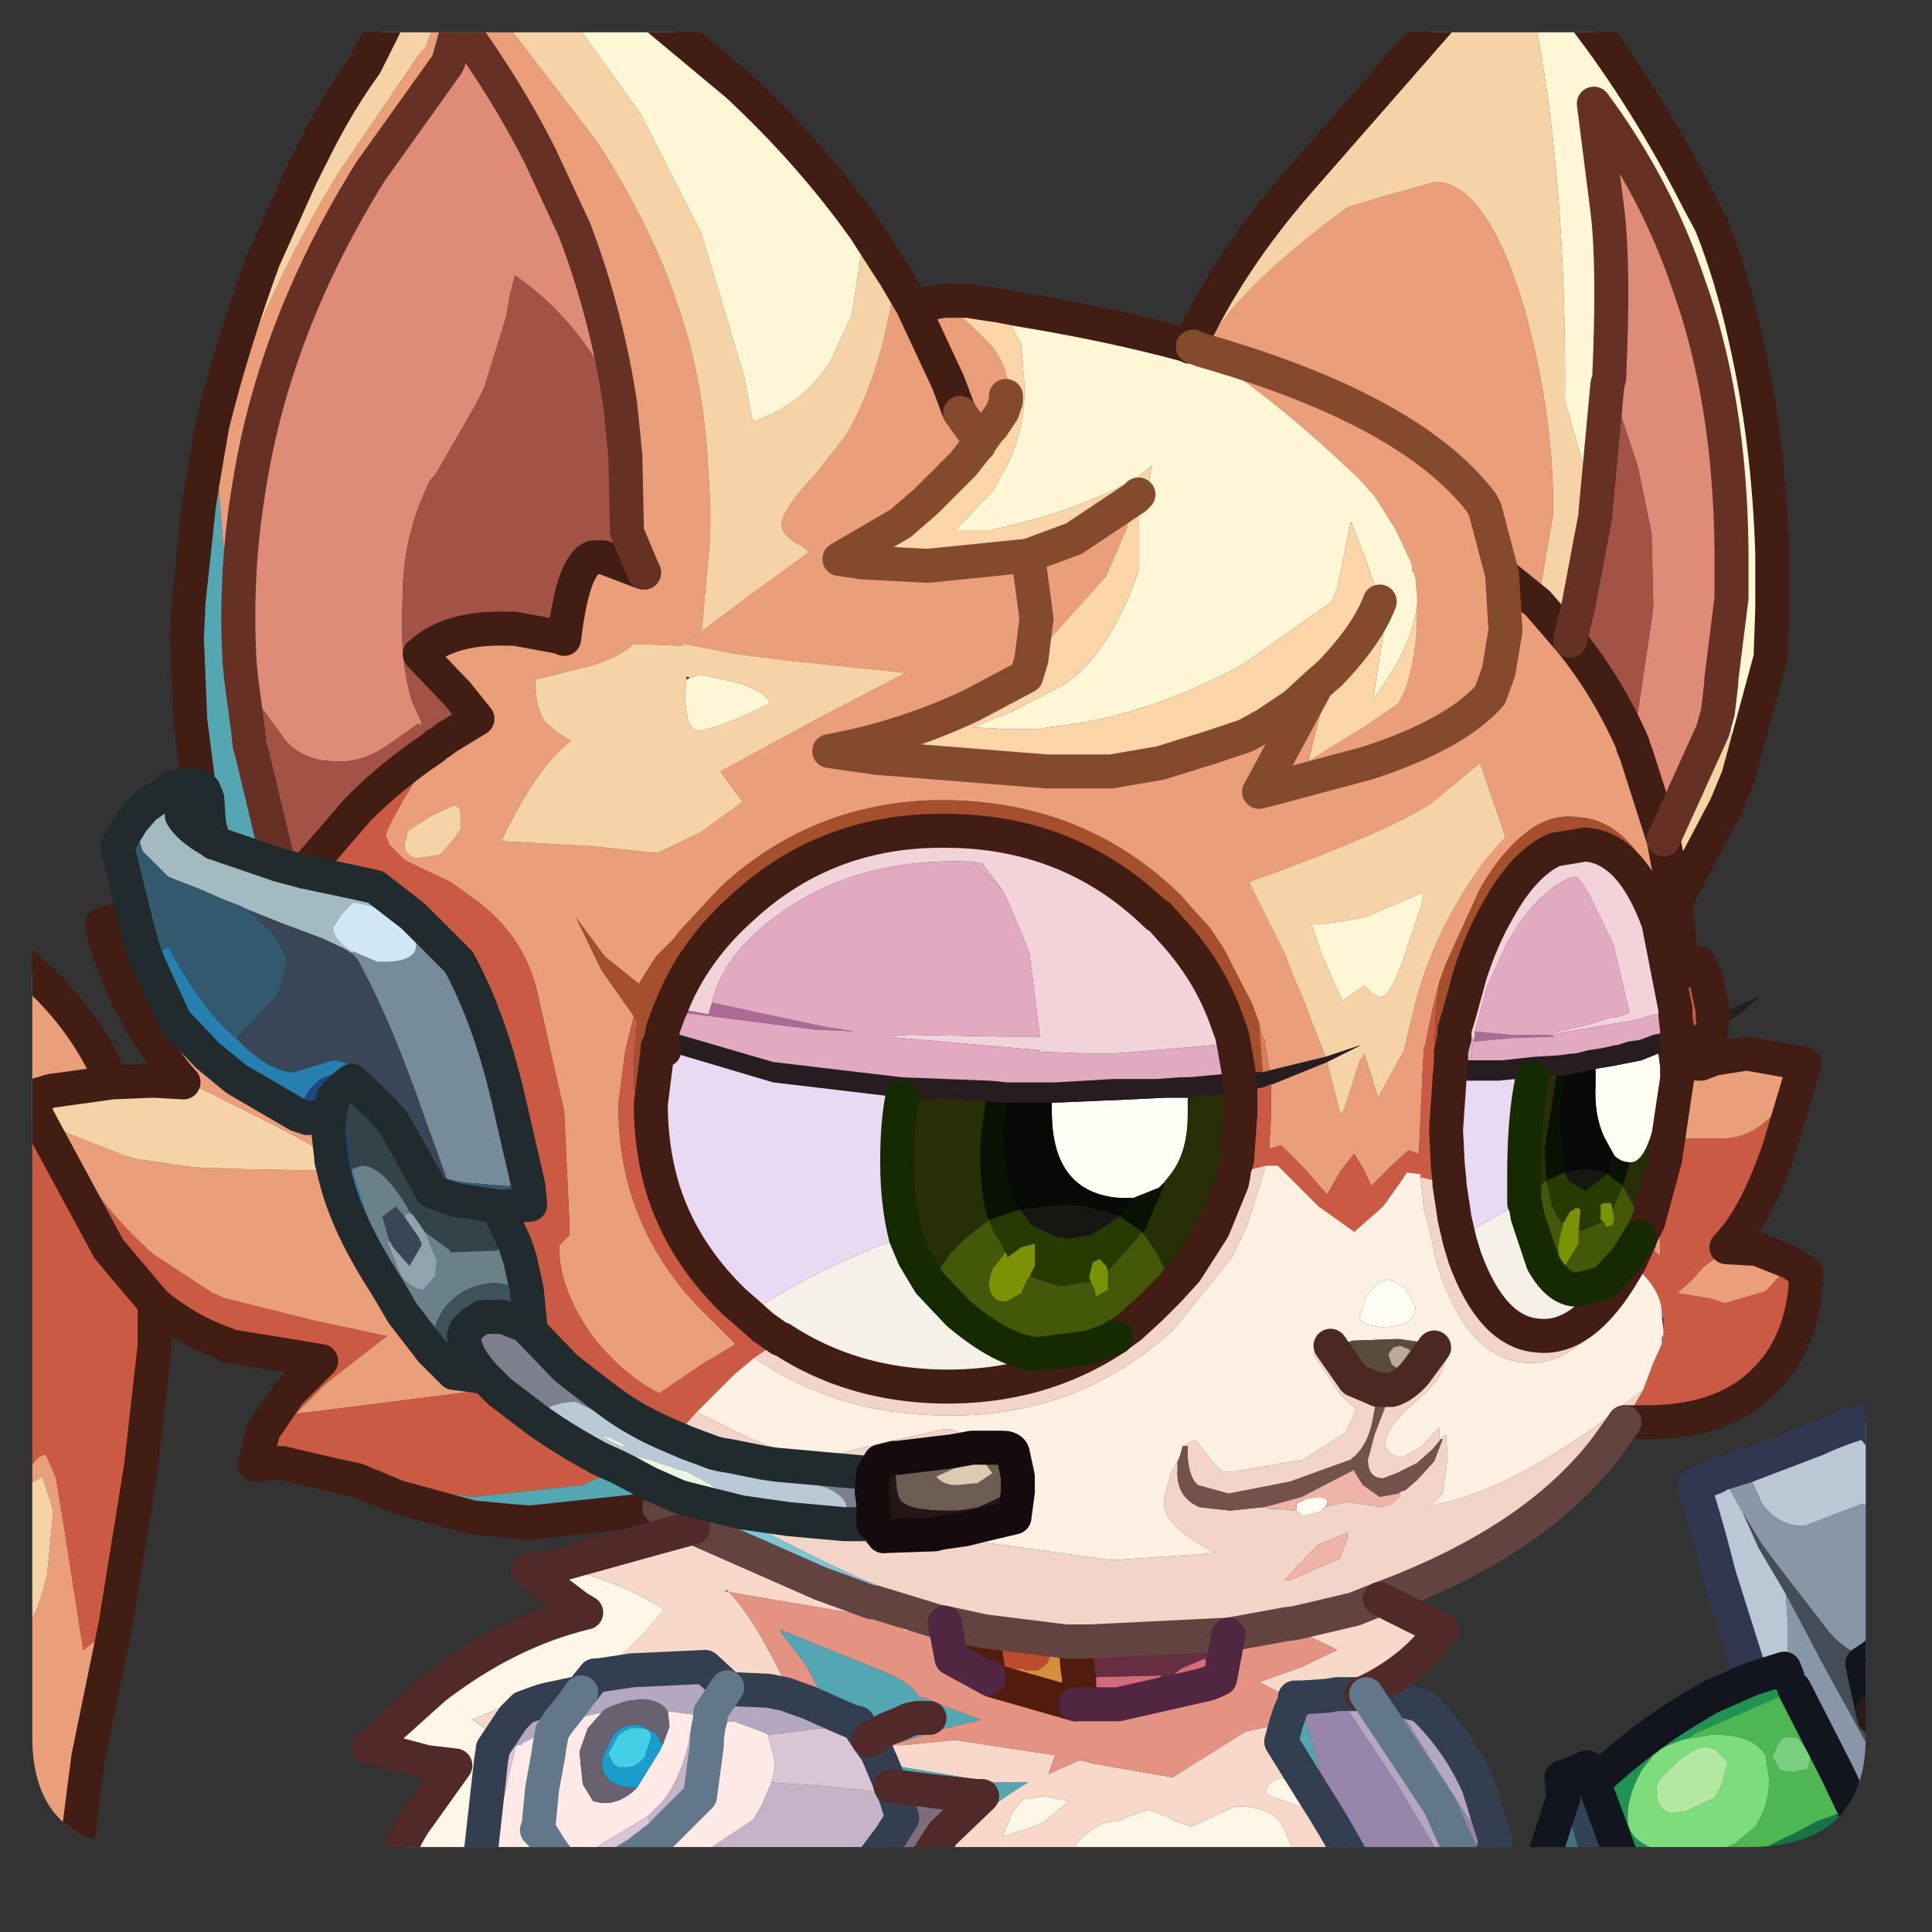 <?xml version="1.0" encoding="UTF-8" standalone="no"?>
<svg xmlns:ffdec="https://www.free-decompiler.com/flash" xmlns:xlink="http://www.w3.org/1999/xlink" ffdec:objectType="frame" height="56.85px" width="56.85px" xmlns="http://www.w3.org/2000/svg">
  <rect width="100%" height="100%" fill="#333333" stroke="none"/>
  <g transform="matrix(1.0, 0.0, 0.0, 1.0, 0.95, 0.95)">
    <clipPath id="clipPath0" transform="matrix(1.0, 0.0, 0.0, 1.0, 0.0, 0.0)">
      <path d="M50.5 0.0 Q53.95 0.0 53.95 3.3 L53.95 50.15 Q53.95 53.4 50.5 53.4 L3.3 53.4 Q0.0 53.4 0.0 50.15 L0.0 3.3 Q0.0 0.0 3.3 0.0 L50.5 0.0" fill="#000000" fill-rule="evenodd" stroke="none"/>
    </clipPath>
    <g clip-path="url(#clipPath0)">
      <use ffdec:characterId="2" height="56.85" transform="matrix(1.0, 0.0, 0.0, 1.0, -0.95, -0.95)" width="56.85" xlink:href="#shape1"/>
    </g>
    <use ffdec:characterId="3" height="53.4" transform="matrix(1.0, 0.0, 0.0, 1.0, 0.0, 0.0)" width="53.95" xlink:href="#shape2"/>
  </g>
  <defs>
    <g id="shape1" transform="matrix(1.0, 0.0, 0.0, 1.0, 0.95, 0.95)">
      <path d="M5.4 12.2 L5.6 11.4 Q6.9 7.6 9.0 4.15 L11.45 0.55 11.55 0.5 11.9 -0.45 12.4 -0.45 13.8 -0.45 16.6 3.2 Q18.2 5.65 19.0 8.05 19.65 9.9 19.85 12.2 L19.95 13.85 19.95 14.85 19.7 17.6 19.1 18.05 17.7 18.0 Q17.25 18.4 16.4 18.65 L14.8 19.05 Q14.8 19.9 15.1 20.3 L15.45 20.6 15.85 20.85 Q14.85 21.6 13.8 23.8 L16.45 23.95 18.4 24.15 19.65 23.55 20.9 22.65 20.5 22.1 20.25 21.75 Q21.45 21.1 23.2 20.15 L25.7 18.85 22.35 18.5 20.75 18.3 19.2 18.0 21.0 16.65 22.85 15.3 22.75 15.2 22.6 15.1 Q22.05 14.8 22.05 14.5 22.05 14.15 22.6 13.5 L23.0 13.05 23.8 12.05 23.95 11.85 Q24.65 10.65 25.05 9.05 L25.25 8.15 25.4 7.2 25.9 8.05 26.85 7.9 27.85 8.85 28.2 9.2 Q28.7 9.8 28.7 10.45 L28.65 10.7 28.65 10.85 28.55 11.15 28.25 11.6 28.15 11.7 27.9 12.05 27.85 12.1 27.85 12.15 27.75 12.25 27.4 12.7 26.3 13.8 25.55 14.45 23.75 15.5 24.45 15.6 26.35 15.7 29.3 15.4 30.65 14.9 32.45 13.7 32.2 14.6 31.6 16.0 29.4 18.45 29.55 17.25 29.3 15.4 29.55 17.25 29.4 18.45 29.25 18.95 27.65 19.8 Q25.65 20.75 23.45 21.15 L24.85 21.35 29.85 21.75 31.75 21.75 33.2 21.5 34.65 21.05 35.7 20.7 36.15 20.45 36.25 20.4 37.15 19.8 37.8 19.2 38.2 18.85 37.55 21.45 39.25 20.4 40.2 19.75 40.4 19.35 Q40.75 18.3 40.75 17.1 L40.75 16.8 40.75 16.6 40.7 16.05 40.65 15.9 40.6 15.85 40.6 15.7 40.55 15.55 40.1 14.6 39.5 13.65 39.05 13.15 Q36.55 10.75 34.4 9.4 L34.15 9.25 34.4 9.35 35.25 8.2 Q36.45 6.8 38.7 5.15 L39.85 4.8 41.3 4.4 Q42.8 4.45 43.9 8.1 44.7 11.0 44.75 13.65 L44.75 14.2 44.3 16.8 45.25 17.9 Q46.35 19.25 47.1 20.95 L47.1 21.0 47.2 21.25 47.95 23.6 48.0 23.75 48.35 25.6 48.55 27.65 48.6 28.1 48.0 25.65 Q47.1 23.2 45.5 23.1 44.85 23.0 44.25 23.35 43.35 23.9 42.6 25.2 L41.6 27.4 41.4 27.95 41.2 28.75 41.05 29.5 41.0 29.75 40.95 29.9 40.9 30.75 40.9 30.8 40.8 33.0 40.5 32.9 40.05 33.3 39.4 33.95 39.2 33.5 38.9 33.0 38.5 33.5 38.1 34.2 37.4 33.4 36.75 32.75 36.4 32.85 36.45 31.85 36.45 31.15 36.45 31.0 36.45 30.95 36.5 30.95 38.1 30.3 38.5 31.85 38.6 31.7 39.05 30.3 39.2 30.05 39.6 31.35 40.2 30.25 40.35 30.0 40.75 28.35 Q41.4 26.15 42.8 24.3 L43.15 23.9 43.35 23.7 43.2 23.25 42.6 21.5 41.15 22.7 Q39.9 23.5 36.5 24.75 L35.8 25.0 36.85 27.1 37.1 27.75 37.4 28.45 38.05 30.15 36.4 30.55 36.4 30.5 36.25 29.6 36.2 29.55 36.1 29.15 35.9 28.6 35.05 26.95 34.65 26.35 34.15 25.8 33.8 25.4 Q31.05 22.7 27.05 22.6 L26.4 22.6 Q22.85 22.75 20.25 25.15 L19.0 26.5 18.9 26.65 18.35 27.2 17.85 28.0 16.85 27.2 16.0 26.05 16.75 27.6 17.7 28.95 17.45 29.95 17.25 31.5 Q17.2 35.3 20.05 37.95 L20.3 38.2 20.7 38.6 19.95 39.05 19.85 39.1 18.45 40.05 Q17.45 39.55 16.55 38.45 15.5 37.05 15.5 35.7 L15.8 35.4 15.8 34.9 15.65 31.75 14.85 28.2 Q14.45 26.55 13.0 25.5 L12.3 25.0 11.45 24.6 11.35 24.55 11.15 24.45 10.95 24.35 10.5 23.9 10.45 23.75 10.4 23.65 Q10.4 23.45 11.15 22.2 L11.9 21.05 12.0 20.9 12.2 20.75 13.1 20.2 12.5 19.45 12.4 19.35 11.4 18.3 11.65 18.1 Q12.5 17.5 14.0 17.55 L14.2 17.55 15.55 17.8 15.65 17.85 Q15.8 16.6 16.05 16.0 16.3 15.45 16.55 15.45 L16.8 15.45 17.85 15.85 18.0 15.9 17.6 14.95 17.5 14.7 17.45 12.45 17.3 10.95 Q16.9 8.3 15.95 5.8 L14.95 3.65 Q14.0 1.75 12.55 -0.25 L12.4 -0.45 12.55 -0.25 12.25 0.85 12.2 0.95 9.95 4.1 Q7.15 8.6 6.4 13.25 5.95 15.85 6.1 18.55 L6.15 19.05 6.05 18.85 Q5.65 16.1 5.4 12.2 M49.1 30.35 L49.5 30.2 50.45 30.05 52.15 30.35 Q51.15 32.65 49.6 32.55 L48.4 32.55 48.55 31.5 48.6 31.15 49.1 30.35 M2.45 46.85 L1.65 50.75 1.05 55.4 -0.45 55.4 -0.45 46.75 -0.3 46.85 Q0.1 46.85 0.4 45.5 L0.45 45.4 0.45 45.35 0.45 45.25 0.6 43.7 0.6 43.45 0.3 42.5 -0.05 42.7 -0.05 42.75 -0.3 43.1 -0.45 43.5 -0.45 42.95 Q0.05 41.85 0.4 41.85 L0.7 42.55 1.0 44.4 1.5 47.6 2.45 46.85 M-0.45 32.9 L-0.45 27.25 -0.25 27.45 Q1.5 28.9 2.35 30.9 L0.55 31.15 0.05 31.3 0.45 32.05 0.6 32.1 0.8 32.25 1.05 32.4 2.7 33.05 3.05 33.15 4.75 33.4 6.15 33.45 8.8 33.5 8.8 33.2 8.95 33.8 Q9.3 35.15 10.4 36.85 L10.9 37.7 11.75 38.8 12.4 39.45 13.15 39.55 13.3 39.55 13.75 40.0 13.3 39.95 8.6 40.55 7.75 40.65 8.65 39.75 10.45 38.35 10.35 38.35 8.25 37.9 5.65 37.25 5.3 37.1 3.55 35.95 Q1.95 34.55 0.5 32.1 L0.45 32.05 0.1 31.8 0.25 32.1 Q-0.05 32.05 -0.1 32.3 L-0.45 32.9 M4.45 30.9 L4.4 30.85 4.15 30.55 Q2.5 28.35 2.05 26.25 L3.0 26.0 3.25 26.95 3.4 27.35 4.2 29.1 5.15 30.1 6.0 30.8 7.8 31.85 8.1 31.95 8.75 31.9 8.7 32.25 8.8 33.15 Q8.6 32.9 6.5 31.85 L4.9 31.05 4.45 30.9 M43.25 15.95 L42.75 14.05 42.65 13.85 Q40.55 11.1 34.4 9.35 40.55 11.1 42.65 13.85 L42.75 14.05 43.25 15.95 44.3 16.8 43.25 15.95 43.35 17.6 43.15 18.8 42.9 19.5 Q41.9 20.65 39.3 21.5 L36.5 22.25 36.1 22.35 37.8 19.2 36.1 22.35 36.5 22.25 39.3 21.5 Q41.9 20.65 42.9 19.5 L43.15 18.8 43.35 17.6 43.25 15.95 M51.65 36.35 L51.0 37.05 49.8 37.4 49.35 37.25 49.3 37.25 48.4 37.1 48.85 36.7 49.15 36.35 49.55 36.05 50.3 36.15 51.65 36.35 M47.55 35.7 L47.85 35.05 47.9 34.75 47.9 34.85 47.9 36.0 47.55 35.7 M25.9 8.05 L26.95 10.3 27.25 11.1 27.3 11.2 27.25 11.1 26.95 10.3 25.9 8.05 M27.3 11.2 L27.9 12.05 27.3 11.2 M12.55 22.8 L12.4 22.75 11.75 23.05 11.05 23.5 11.0 23.75 10.95 23.85 Q10.95 24.3 11.4 24.3 L12.0 24.2 12.4 23.75 12.6 23.45 12.6 22.9 12.55 22.8 M18.4 29.85 L18.6 29.95 18.4 29.95 18.4 29.85 M0.05 31.3 L-0.1 31.3 0.05 31.75 0.1 31.8 0.05 31.75 -0.1 31.3 0.05 31.3" fill="#eb9f7a" fill-rule="evenodd" stroke="none"/>
      <path d="M48.55 27.65 L49.05 27.4 49.25 27.85 49.45 28.8 49.45 29.0 49.15 29.15 49.0 29.2 48.65 29.3 48.6 28.95 48.6 28.7 48.6 28.55 48.6 28.2 48.6 28.1 48.55 27.65 M49.4 29.4 L49.0 30.35 49.1 30.35 48.6 31.15 48.65 30.75 48.65 30.3 48.65 29.85 48.65 29.75 49.0 29.6 49.15 29.55 49.4 29.4 M52.15 30.35 L51.4 32.85 Q50.7 34.9 49.85 35.75 L50.75 35.8 51.75 36.2 52.2 36.5 Q52.15 38.5 51.0 39.65 49.75 40.95 47.3 40.9 L46.85 40.9 47.4 39.95 47.7 39.15 47.95 38.6 47.95 38.4 48.0 38.35 48.0 38.2 48.0 37.85 47.95 37.8 Q48.0 37.1 47.25 36.4 L47.35 36.15 47.55 35.7 47.9 36.0 47.9 34.85 47.9 34.75 48.4 32.55 49.6 32.55 Q51.15 32.65 52.15 30.35 M8.85 42.45 L8.2 42.3 7.35 42.1 7.25 42.1 6.55 42.15 6.8 41.15 7.55 40.05 8.5 39.1 5.75 38.65 5.7 38.6 Q4.55 38.2 3.6 37.4 L3.6 38.1 3.6 38.65 3.2 42.2 2.45 46.85 1.5 47.6 1.0 44.4 0.7 42.55 0.4 41.85 Q0.05 41.85 -0.45 42.95 L-0.45 32.9 -0.1 32.3 Q-0.05 32.05 0.25 32.1 L0.1 31.8 0.45 32.05 0.5 32.1 Q1.95 34.55 3.55 35.95 L5.3 37.1 5.65 37.25 8.25 37.9 10.35 38.35 10.45 38.35 8.65 39.75 7.75 40.65 8.6 40.55 13.3 39.95 13.75 40.0 14.8 40.8 Q15.55 41.35 16.65 41.95 L17.3 42.25 17.4 42.3 16.5 42.6 16.2 42.75 12.95 43.1 10.2 42.7 8.85 42.45 M12.0 20.9 L11.9 21.05 11.15 22.2 Q10.4 23.45 10.4 23.65 L10.45 23.75 10.5 23.9 10.95 24.35 11.15 24.45 11.35 24.55 11.45 24.6 12.3 25.0 13.0 25.5 Q14.45 26.55 14.85 28.2 L15.65 31.75 15.8 34.9 15.8 35.4 15.5 35.7 Q15.5 37.05 16.55 38.45 17.45 39.55 18.45 40.05 L19.85 39.1 19.95 39.05 20.7 38.6 20.3 38.2 20.05 37.95 Q17.2 35.3 17.25 31.5 L17.45 29.95 17.7 28.95 17.8 29.1 17.7 30.3 Q17.65 32.5 18.5 33.85 19.05 35.8 20.65 37.35 L21.05 37.7 21.5 38.1 22.0 38.45 22.05 38.45 21.4 38.9 21.25 39.0 20.65 39.5 19.55 40.6 19.15 41.05 19.1 41.15 18.95 41.3 18.9 41.35 Q17.8 40.9 17.0 40.3 L16.6 40.0 15.7 39.3 14.5 38.05 14.6 38.15 14.65 38.0 14.55 37.0 14.35 36.1 14.2 35.65 13.7 34.55 13.85 34.55 14.65 34.5 14.6 33.95 14.0 31.35 Q13.45 29.0 12.55 27.35 L11.35 26.15 11.2 26.0 10.1 25.15 9.65 25.05 8.0 24.7 9.6 22.85 Q10.6 21.85 11.8 21.05 L11.9 20.95 12.0 20.9 M36.45 30.95 L36.45 31.0 36.45 31.15 36.45 31.85 36.4 32.85 36.75 32.75 37.4 33.4 38.1 34.2 38.5 33.5 38.9 33.0 39.2 33.5 39.4 33.95 40.05 33.3 40.5 32.9 40.8 33.0 40.9 30.8 40.9 30.75 40.95 29.9 41.0 29.75 41.05 29.5 41.2 28.75 41.4 27.95 41.3 28.8 41.25 30.0 Q41.2 31.5 41.6 32.3 L41.65 33.3 41.7 33.8 41.7 33.9 40.9 33.7 40.85 33.7 40.85 33.6 40.45 33.55 40.25 33.85 39.75 34.55 38.9 35.3 37.85 34.55 36.65 33.35 36.3 33.35 35.7 33.5 35.5 33.55 35.35 33.6 35.35 33.5 35.45 33.2 35.55 31.8 35.55 31.2 35.55 31.15 36.2 31.05 36.45 30.95 M51.65 36.35 L50.3 36.15 49.55 36.05 49.15 36.35 48.85 36.7 48.4 37.1 49.3 37.25 49.35 37.25 49.8 37.4 51.0 37.05 51.65 36.35 M6.4 21.0 L6.05 18.85 6.15 19.05 6.35 20.55 6.4 21.0 M0.25 32.1 L2.25 35.8 3.6 37.4 2.25 35.8 0.25 32.1" fill="#cb5a44" fill-rule="evenodd" stroke="none"/>
      <path d="M10.5 -0.45 L11.9 -0.45 11.55 0.5 11.45 0.55 9.0 4.15 Q6.9 7.6 5.6 11.4 L5.4 12.2 5.05 13.3 4.9 13.95 5.0 13.3 5.3 11.55 Q5.9 9.15 6.8 6.7 L7.9 4.25 8.15 3.75 8.3 3.45 Q9.0 2.05 9.8 0.95 L10.5 -0.45 M13.8 -0.45 L15.85 -0.45 17.9 2.4 19.7 5.95 20.95 10.15 21.2 11.45 Q22.65 11.0 23.5 9.65 L24.05 8.45 24.1 8.4 24.5 5.8 25.4 7.2 25.25 8.15 25.05 9.05 Q24.65 10.65 23.95 11.85 L23.8 12.05 23.0 13.05 22.6 13.5 Q22.05 14.15 22.05 14.5 22.05 14.8 22.6 15.1 L22.75 15.2 22.85 15.3 21.0 16.65 19.2 18.0 20.75 18.3 22.35 18.5 25.7 18.85 23.2 20.15 Q21.45 21.1 20.25 21.75 L20.5 22.1 20.9 22.65 19.65 23.55 18.4 24.15 16.45 23.95 13.8 23.8 Q14.85 21.6 15.85 20.85 L15.45 20.6 15.1 20.3 Q14.8 19.9 14.8 19.05 L16.4 18.65 Q17.25 18.4 17.7 18.0 L19.1 18.05 19.7 17.6 19.95 14.85 19.95 13.85 19.85 12.2 Q19.65 9.9 19.0 8.05 18.2 5.65 16.6 3.2 L13.8 -0.45 M34.05 9.25 Q35.2 6.75 37.3 4.35 L41.5 -0.45 44.2 -0.45 Q45.15 4.35 45.1 10.85 L45.85 13.45 46.0 14.1 46.0 14.2 45.5 16.85 45.25 17.9 44.3 16.8 44.75 14.2 44.75 13.65 Q44.7 11.0 43.9 8.1 42.8 4.45 41.3 4.4 L39.85 4.8 38.7 5.15 Q36.45 6.8 35.25 8.2 L34.4 9.35 34.15 9.25 34.05 9.25 M50.2 21.9 L49.85 22.75 48.35 25.6 48.0 23.75 49.45 20.55 49.6 20.0 49.7 19.15 49.7 19.05 49.85 19.75 50.2 21.9 M-0.45 46.75 L-0.45 43.5 -0.3 43.1 -0.05 42.75 -0.05 42.7 0.3 42.5 0.6 43.45 0.6 43.7 0.45 45.25 0.45 45.35 0.45 45.4 0.4 45.5 Q0.1 46.85 -0.3 46.85 L-0.45 46.75 M2.35 30.9 L3.55 30.85 4.45 30.9 4.9 31.05 6.5 31.85 Q8.6 32.9 8.8 33.15 L8.8 33.2 8.8 33.5 6.15 33.45 4.75 33.4 3.05 33.15 2.7 33.05 1.05 32.4 0.8 32.25 0.6 32.1 0.45 32.05 0.05 31.3 0.55 31.15 2.35 30.9 M38.05 30.15 L37.4 28.45 37.1 27.75 36.85 27.1 35.8 25.0 36.5 24.75 Q39.9 23.5 41.15 22.7 L42.6 21.5 43.2 23.25 43.35 23.7 43.15 23.9 42.8 24.3 Q41.4 26.15 40.75 28.35 L40.35 30.0 40.2 30.25 39.6 31.35 39.2 30.05 39.05 30.3 38.6 31.7 38.5 31.85 38.1 30.3 39.1 29.8 38.05 30.15 M40.85 25.75 L40.9 25.55 40.95 25.3 39.2 26.05 37.95 26.25 37.65 26.25 37.95 27.15 38.55 28.5 39.2 28.05 39.45 28.3 39.65 28.4 Q39.95 28.4 40.35 27.25 L40.85 25.75 M19.25 19.05 L19.2 19.6 19.3 20.3 19.5 20.55 Q20.1 20.55 21.7 19.75 21.65 19.45 20.8 19.15 L19.9 18.95 19.65 18.9 19.35 19.0 19.25 18.95 19.25 19.05 M12.55 22.8 L12.6 22.9 12.6 23.45 12.4 23.75 12.0 24.2 11.4 24.3 Q10.95 24.3 10.95 23.85 L11.0 23.75 11.05 23.5 11.75 23.05 12.4 22.75 12.55 22.8" fill="#f6d4a7" fill-rule="evenodd" stroke="none"/>
      <path d="M35.9 55.4 L35.25 55.4 34.95 55.25 34.3 54.75 34.25 55.4 31.15 55.4 31.1 54.95 31.15 54.6 30.3 54.85 29.9 54.85 Q30.3 53.95 30.6 53.55 L30.75 53.25 31.15 52.9 31.5 52.7 32.1 52.6 32.15 52.55 32.25 52.5 32.85 52.3 33.5 52.55 33.55 52.6 34.1 52.8 34.75 52.5 Q35.35 52.2 35.45 52.2 36.4 52.2 36.75 52.7 L36.9 53.0 37.35 54.15 35.9 54.1 35.9 55.4 M13.15 55.4 L11.05 55.4 10.4 55.15 Q9.5 54.75 8.4 54.65 L8.0 54.65 7.8 54.3 7.95 54.25 8.15 54.15 9.25 54.05 10.45 54.35 11.0 53.1 11.2 52.75 12.45 51.0 11.6 50.9 9.9 50.45 11.85 48.7 Q14.0 47.05 16.3 46.5 L16.05 46.35 14.6 45.25 15.3 45.15 Q17.05 45.45 18.5 46.35 L18.6 46.4 18.1 47.0 Q17.05 48.15 16.3 48.4 L13.9 49.25 12.95 49.65 13.75 50.2 13.55 50.5 13.55 50.55 13.5 50.85 13.4 51.75 13.2 53.55 13.15 54.15 13.15 55.0 13.15 55.4 M36.75 51.35 L37.25 51.65 38.05 52.5 37.15 52.15 36.4 51.9 36.3 51.8 Q36.3 51.5 36.65 51.4 L36.75 51.35 M28.9 52.3 L29.15 52.0 29.75 51.9 30.5 52.05 29.8 52.65 29.6 52.75 28.55 53.1 28.85 52.35 28.9 52.3" fill="#fff7e7" fill-rule="evenodd" stroke="none"/>
      <path d="M39.65 46.1 L41.45 47.0 41.5 47.05 41.45 47.05 Q40.55 48.25 39.1 48.9 L38.95 48.9 38.4 48.9 38.1 48.95 37.35 49.0 37.2 49.0 37.15 49.0 37.15 49.1 37.1 49.05 36.1 48.55 37.35 48.1 38.4 47.6 36.85 46.85 37.2 46.8 38.9 46.4 39.65 46.1 M36.85 55.4 L35.9 55.4 35.9 54.1 37.35 54.15 36.9 53.0 36.75 52.7 Q36.4 52.2 35.45 52.2 35.35 52.2 34.75 52.5 L34.1 52.8 33.55 52.6 33.5 52.55 32.85 52.3 32.25 52.5 32.15 52.55 32.1 52.6 31.5 52.7 31.15 52.9 30.75 53.25 30.6 53.55 Q30.3 53.95 29.9 54.85 L30.3 54.85 31.15 54.6 31.1 54.95 31.15 55.4 28.8 55.4 28.8 55.35 29.0 54.7 27.0 54.8 25.85 54.65 25.8 54.65 25.9 54.4 26.55 53.75 Q28.0 52.25 29.3 51.5 L28.6 51.5 28.3 51.5 25.0 50.95 24.85 50.6 25.25 50.4 25.3 50.4 25.65 50.4 27.15 50.25 30.1 50.7 29.9 51.25 30.8 50.85 30.85 50.85 31.25 50.95 33.55 51.35 35.7 50.0 36.9 49.75 36.75 50.3 37.65 51.75 Q38.9 53.7 39.2 54.6 L39.45 54.75 39.45 54.9 38.4 54.95 38.05 54.95 37.55 54.95 37.35 54.95 36.75 54.85 36.85 55.4 M35.25 55.4 L34.25 55.4 34.3 54.75 34.95 55.25 35.25 55.4 M11.05 55.4 L9.4 55.4 8.65 54.85 8.4 54.65 Q9.5 54.75 10.4 55.15 L11.05 55.4 M15.3 45.15 L18.0 44.4 19.45 44.0 23.2 45.65 24.7 46.2 25.8 47.05 25.7 47.05 Q25.1 46.65 23.45 46.4 L20.5 45.9 Q21.2 46.6 22.15 48.55 L21.65 48.8 20.5 48.75 20.45 48.7 19.8 48.1 17.65 48.2 16.65 48.35 16.55 48.35 16.15 48.85 15.2 49.05 15.0 49.1 14.45 49.3 14.15 49.6 13.75 50.2 12.95 49.65 13.9 49.25 16.3 48.4 Q17.05 48.15 18.1 47.0 L18.6 46.4 18.5 46.35 Q17.05 45.45 15.3 45.15 M20.5 45.9 L20.45 45.85 20.35 45.85 20.5 45.9 M36.75 51.35 L36.65 51.4 Q36.3 51.5 36.3 51.8 L36.4 51.9 37.15 52.15 38.05 52.5 37.25 51.65 36.75 51.35 M28.9 52.3 L28.85 52.35 28.55 53.1 29.6 52.75 29.8 52.65 30.5 52.05 29.75 51.9 29.15 52.0 28.9 52.3" fill="#f8d9ca" fill-rule="evenodd" stroke="none"/>
      <path d="M31.3 48.7 L31.3 48.4 33.25 48.35 32.85 48.65 32.8 48.65 31.85 48.75 31.3 48.7 M34.5 47.85 L34.6 48.05 33.5 48.45 33.45 48.45 33.55 48.35 33.8 48.15 34.5 47.85" fill="#d76a7d" fill-rule="evenodd" stroke="none"/>
      <path d="M23.05 55.4 L21.25 55.4 22.1 55.25 23.2 55.05 23.05 55.4 M30.7 47.35 L31.1 47.35 35.2 47.15 34.95 48.45 Q34.75 48.55 34.6 48.6 L31.95 49.2 31.05 49.2 30.7 49.2 30.8 48.7 30.8 48.4 30.75 48.1 30.7 47.35 M27.6 47.55 L27.45 47.55 27.25 47.6 27.4 47.75 27.65 47.8 27.7 47.8 27.7 47.5 27.6 47.55 M28.15 48.45 L27.05 47.85 26.85 46.8 28.0 47.05 28.0 47.1 28.0 47.45 28.05 47.65 28.15 48.4 28.15 48.45 M31.3 48.7 L31.85 48.75 32.8 48.65 32.85 48.65 33.25 48.35 31.3 48.4 31.3 48.7 M34.5 47.85 L33.8 48.15 33.55 48.35 33.45 48.45 33.5 48.45 34.6 48.05 34.5 47.85" fill="#672e41" fill-rule="evenodd" stroke="none"/>
      <path d="M29.15 48.15 L29.25 48.2 29.6 48.2 29.85 48.0 30.15 47.4 Q30.4 47.45 30.4 48.2 L30.4 48.4 30.3 48.6 30.15 48.7 Q28.65 48.35 28.6 48.15 L29.15 48.15" fill="#d4903e" fill-rule="evenodd" stroke="none"/>
      <path d="M40.5 55.4 L38.75 55.4 38.4 54.95 39.45 54.9 39.45 54.75 40.35 55.25 40.45 55.3 40.5 55.4 M28.8 55.4 L24.4 55.4 24.7 54.35 Q25.05 53.3 25.45 53.15 L25.25 53.1 25.6 52.55 25.4 51.9 25.25 51.6 26.85 51.8 27.8 51.9 27.95 51.9 26.8 53.0 25.9 54.4 25.8 54.65 25.85 54.65 27.0 54.8 29.0 54.7 28.8 55.35 28.8 55.4 M25.35 49.85 L25.0 50.15 24.8 50.15 Q25.05 49.95 25.35 49.85 M25.8 54.65 L25.8 54.7 25.85 54.65 25.8 54.7 25.8 54.65" fill="#806d7b" fill-rule="evenodd" stroke="none"/>
      <path d="M6.05 29.65 L6.1 29.7 Q7.0 30.6 7.7 30.6 L8.85 30.25 Q9.55 30.3 10.15 31.1 L10.65 31.9 10.9 32.55 10.6 32.05 10.25 31.65 9.4 30.85 8.85 30.65 8.75 30.7 Q8.3 30.8 8.0 31.4 L7.8 31.85 6.0 30.8 5.15 30.1 4.2 29.1 3.4 27.35 4.0 26.9 Q5.0 28.8 6.05 29.65 M9.4 33.45 L9.95 35.1 11.15 37.7 10.9 37.7 10.4 36.85 Q9.3 35.15 8.95 33.8 L9.1 33.65 9.4 33.45" fill="#2581b0" fill-rule="evenodd" stroke="none"/>
      <path d="M4.9 13.95 L5.05 13.3 5.4 12.2 Q5.65 16.1 6.05 18.85 L6.4 21.0 6.45 21.15 7.25 24.5 5.35 23.85 5.2 23.3 5.15 22.55 5.05 22.3 4.9 22.2 4.65 20.25 4.55 17.85 4.55 17.8 4.6 16.75 4.9 13.95 M41.45 55.4 L40.6 55.4 40.45 55.3 40.35 55.25 39.45 54.75 39.2 54.6 Q38.9 53.7 37.65 51.75 L36.75 50.3 36.9 49.75 37.0 49.45 37.15 49.1 37.15 49.0 37.2 49.0 37.25 49.15 37.5 49.8 38.15 52.05 38.65 52.75 39.25 53.4 40.2 54.3 40.6 54.65 40.75 54.75 41.05 55.0 41.25 55.2 41.45 55.4 M9.4 55.4 L8.5 55.4 8.05 54.7 8.0 54.65 8.4 54.65 8.65 54.85 9.4 55.4 M17.95 43.5 L14.65 43.85 14.0 43.8 12.95 43.7 10.75 43.1 9.55 42.6 8.85 42.45 10.2 42.7 12.95 43.1 16.2 42.75 16.5 42.6 17.4 42.3 18.15 42.7 17.95 43.5 M22.85 49.15 L23.1 49.1 23.3 49.1 22.8 48.1 22.0 47.05 22.0 47.0 25.1 48.25 Q25.9 48.6 26.1 49.0 L26.25 49.0 26.95 49.3 27.65 49.55 27.9 49.65 27.95 49.65 26.9 49.9 25.3 50.4 25.25 50.4 24.85 50.6 24.6 50.25 24.8 50.15 24.6 50.25 24.3 49.8 24.3 49.75 24.1 49.7 23.75 49.55 22.85 49.15 M25.0 50.95 L28.3 51.5 28.6 51.5 29.3 51.5 Q28.0 52.25 26.55 53.75 L25.9 54.4 26.8 53.0 27.95 51.9 27.8 51.9 26.85 51.8 25.25 51.6 25.25 51.55 25.0 50.95 M25.35 49.85 L25.6 49.75 25.8 49.65 26.05 49.6 26.4 49.6 26.05 49.6 25.8 49.65 25.6 49.75 25.35 49.85 Q25.05 49.95 24.8 50.15 L25.0 50.15 25.35 49.85" fill="#55a7b4" fill-rule="evenodd" stroke="none"/>
      <path d="M21.65 48.8 L22.15 48.55 Q21.2 46.6 20.5 45.9 L23.45 46.4 Q25.1 46.65 25.7 47.05 L25.8 47.05 24.7 46.2 24.8 46.2 26.6 46.75 26.85 46.8 27.05 47.85 28.15 48.45 28.25 48.5 30.7 49.2 31.05 49.2 31.95 49.2 34.6 48.6 Q34.75 48.55 34.95 48.45 L35.2 47.15 36.85 46.85 38.4 47.6 37.35 48.1 36.1 48.55 37.1 49.05 37.15 49.1 37.0 49.45 36.9 49.75 35.7 50.0 33.55 51.35 31.25 50.95 30.85 50.85 30.8 50.85 29.9 51.25 30.1 50.7 27.15 50.25 25.65 50.4 25.3 50.4 26.9 49.9 27.95 49.65 27.9 49.65 27.65 49.55 26.95 49.3 26.25 49.0 26.1 49.0 Q25.9 48.6 25.1 48.25 L22.0 47.0 22.0 47.05 22.8 48.1 23.3 49.1 23.1 49.1 22.85 49.15 22.15 48.9 21.9 48.85 21.65 48.8" fill="#e59484" fill-rule="evenodd" stroke="none"/>
      <path d="M55.35 50.8 L55.35 52.4 55.15 52.15 55.1 52.05 55.05 52.05 54.95 51.6 Q54.95 51.05 55.35 50.8" fill="#423225" fill-rule="evenodd" stroke="none"/>
      <path d="M15.85 -0.45 L18.35 -0.45 20.75 1.55 Q22.9 3.55 24.5 5.8 L24.1 8.4 24.05 8.45 23.5 9.65 Q22.65 11.0 21.2 11.45 L20.95 10.15 19.7 5.95 17.9 2.4 15.85 -0.45 M28.5 8.05 L29.0 8.15 Q31.75 8.6 33.95 9.2 L34.05 9.25 34.15 9.25 34.4 9.4 Q36.55 10.75 39.05 13.15 L39.5 13.65 40.1 14.6 40.55 15.55 40.6 15.7 40.6 15.85 40.65 15.9 40.7 16.05 40.75 16.6 40.75 16.8 Q40.65 18.0 39.55 19.5 L39.45 19.65 39.6 18.65 39.75 17.75 39.65 16.75 39.2 15.4 39.15 15.3 38.8 14.4 38.4 16.35 38.25 16.75 35.55 18.65 Q32.8 20.1 30.3 20.4 L29.9 20.45 29.65 20.5 28.6 20.5 27.65 20.45 28.8 20.0 30.35 19.2 Q31.7 18.3 32.55 15.85 L32.55 15.75 32.55 14.2 32.55 13.6 32.85 13.25 32.9 12.95 32.95 12.75 32.45 13.15 32.25 13.25 Q30.55 14.15 28.2 14.65 L27.15 14.65 28.3 13.45 28.75 12.6 Q29.2 11.6 29.2 10.45 L29.1 9.2 28.5 8.05 M44.2 -0.45 L45.65 -0.45 Q47.5 1.95 49.0 4.9 L49.4 5.65 Q50.0 7.15 50.4 8.95 51.1 12.0 51.2 15.35 L51.2 16.05 51.2 16.95 51.15 18.4 50.2 21.9 49.85 19.75 49.7 19.05 50.0 16.65 50.0 16.35 50.0 15.2 Q49.95 10.8 48.75 7.45 47.8 4.6 45.95 2.1 L46.35 5.25 Q46.55 6.9 46.4 10.2 L46.35 10.35 46.0 14.1 45.85 13.45 45.1 10.85 Q45.15 4.35 44.2 -0.45 M40.85 25.75 L40.35 27.25 Q39.95 28.4 39.65 28.4 L39.45 28.3 39.2 28.05 38.55 28.5 37.95 27.15 37.65 26.25 37.95 26.25 39.2 26.05 40.95 25.3 40.9 25.55 40.85 25.75 M19.35 19.0 L19.65 18.9 19.9 18.95 20.8 19.15 Q21.65 19.45 21.7 19.75 20.1 20.55 19.5 20.55 L19.3 20.3 19.2 19.6 19.25 19.05 19.35 19.0" fill="#fff7d6" fill-rule="evenodd" stroke="none"/>
      <path d="M50.6 48.45 L49.7 45.6 49.65 45.45 49.35 44.3 48.9 42.75 49.55 42.5 49.7 42.4 49.75 42.5 50.35 43.6 50.8 44.6 51.6 45.95 51.65 46.75 51.65 48.4 51.55 48.15 50.6 48.45 M50.4 42.2 L52.5 41.4 Q53.25 41.05 54.0 40.85 L55.35 42.5 55.35 44.3 54.7 43.7 53.85 43.3 52.15 43.95 52.0 43.95 Q51.35 43.9 50.9 43.3 L50.4 42.2" fill="#bbc9d6" fill-rule="evenodd" stroke="none"/>
      <path d="M49.7 42.4 L49.75 42.4 50.4 42.2 50.9 43.3 Q51.35 43.9 52.0 43.95 L52.15 43.95 53.85 43.3 54.7 43.7 55.35 44.3 55.35 46.8 54.15 47.8 Q53.5 47.8 52.85 47.05 L52.7 46.85 51.5 45.3 50.9 44.5 50.35 43.6 49.75 42.5 49.7 42.4 M51.65 48.4 L51.65 46.75 51.6 45.95 52.5 47.65 52.6 47.85 53.7 49.85 54.3 50.95 54.45 53.85 53.65 52.3 53.6 52.25 53.1 51.2 51.9 48.85 51.85 48.75 51.65 48.4" fill="#8a97a8" fill-rule="evenodd" stroke="none"/>
      <path d="M54.3 50.95 L55.1 52.4 55.0 53.5 55.1 54.5 55.15 54.85 55.0 54.85 54.95 54.85 54.95 54.8 54.8 54.5 54.55 54.0 54.45 53.85 54.3 50.95" fill="#6c798a" fill-rule="evenodd" stroke="none"/>
      <path d="M12.55 -0.25 Q14.0 1.75 14.95 3.65 L15.95 5.8 Q16.9 8.3 17.3 10.95 L17.25 10.85 Q16.1 8.45 14.2 7.15 L14.05 7.75 14.0 8.05 13.95 8.35 13.3 10.45 13.05 10.95 11.9 12.95 11.7 13.2 Q10.9 14.8 10.9 16.6 10.8 18.6 11.2 19.75 L11.45 20.3 11.45 20.4 11.35 20.35 10.35 21.05 Q9.65 21.5 8.9 21.45 8.05 21.45 7.5 20.9 L6.15 19.05 6.1 18.55 Q5.95 15.85 6.4 13.25 7.15 8.6 9.95 4.1 L12.2 0.95 12.25 0.85 12.55 -0.25 M46.4 10.2 Q46.55 6.9 46.35 5.25 L45.95 2.1 Q47.8 4.6 48.75 7.45 49.95 10.8 50.0 15.2 L50.0 16.35 50.0 16.65 49.7 19.05 49.7 19.15 49.6 20.0 49.45 20.55 48.0 23.75 47.95 23.6 47.2 21.25 47.1 21.0 47.1 20.95 47.65 17.3 47.7 16.9 47.65 14.75 47.25 12.8 46.4 10.2" fill="#df8d77" fill-rule="evenodd" stroke="none"/>
      <path d="M17.3 10.95 L17.45 12.45 17.5 14.7 17.6 14.95 18.0 15.9 17.85 15.85 16.8 15.45 16.55 15.45 Q16.3 15.45 16.05 16.0 15.8 16.6 15.65 17.85 L15.55 17.8 14.2 17.55 14.0 17.55 Q12.5 17.5 11.65 18.1 L11.4 18.3 12.4 19.35 12.5 19.45 13.1 20.2 12.2 20.75 12.0 20.9 11.9 20.95 11.8 21.05 Q10.6 21.85 9.6 22.85 L8.0 24.7 7.25 24.5 6.45 21.15 6.4 21.0 6.35 20.55 6.15 19.05 7.5 20.9 Q8.05 21.45 8.9 21.45 9.65 21.5 10.35 21.05 L11.35 20.35 11.45 20.4 11.45 20.3 11.2 19.75 Q10.8 18.6 10.9 16.6 10.9 14.8 11.7 13.2 L11.9 12.95 13.05 10.95 13.3 10.45 13.95 8.35 14.0 8.05 14.05 7.75 14.2 7.15 Q16.1 8.45 17.25 10.85 L17.3 10.95 M46.4 10.2 L47.25 12.8 47.65 14.75 47.7 16.9 47.65 17.3 47.1 20.95 Q46.35 19.25 45.25 17.9 L45.5 16.85 46.0 14.2 46.0 14.1 46.35 10.35 46.4 10.2" fill="#a45246" fill-rule="evenodd" stroke="none"/>
      <path d="M46.85 40.9 L46.35 41.6 Q44.25 44.4 39.65 46.1 L38.9 46.4 37.2 46.8 36.85 46.85 35.2 47.15 31.1 47.35 30.7 47.35 30.4 47.35 28.0 46.85 26.85 46.5 24.25 45.45 23.4 45.05 21.5 44.1 21.1 43.75 20.85 43.55 22.25 43.75 23.9 43.9 24.1 43.9 24.75 43.9 25.05 44.25 26.55 44.2 26.75 44.15 27.3 44.3 27.4 44.35 31.7 44.95 31.9 44.95 34.8 44.75 34.3 44.45 Q33.25 43.85 33.3 43.15 L33.5 42.4 33.7 42.05 33.7 42.3 Q33.65 43.1 34.35 43.4 L35.25 43.5 36.2 43.4 36.45 43.45 36.7 43.45 37.1 43.5 37.15 43.5 37.15 43.45 37.2 43.45 37.2 43.5 37.4 43.65 37.85 43.55 38.05 43.4 38.2 43.35 38.75 43.25 39.7 43.4 40.0 43.3 40.2 43.1 40.25 43.1 40.25 42.95 40.4 42.9 40.75 42.6 41.25 42.05 41.5 41.4 41.45 41.4 41.2 41.7 40.75 42.1 40.15 42.4 39.75 42.55 Q39.3 42.55 39.3 42.0 L39.5 41.25 40.0 39.95 Q40.35 39.85 40.7 39.45 L41.25 38.7 41.2 38.65 41.5 38.7 41.6 38.9 Q41.6 39.55 40.7 40.3 39.8 41.05 39.8 41.6 L40.0 41.85 40.3 41.95 40.9 41.6 41.4 41.05 41.4 41.4 41.6 41.25 41.65 41.95 41.5 43.0 41.15 43.35 41.6 43.25 Q43.35 42.85 45.9 41.1 L47.4 39.95 46.85 40.9 M47.0 36.2 L47.2 36.4 46.85 37.05 Q45.45 39.3 43.9 39.15 42.3 39.0 41.45 36.6 L41.3 36.1 41.05 34.95 40.95 34.65 40.85 33.7 40.9 33.7 41.7 33.9 41.8 34.55 41.85 34.9 42.0 35.55 42.15 36.05 Q42.95 38.25 44.3 38.35 45.65 38.5 46.85 36.45 L47.0 36.2 M36.3 33.35 L35.75 35.1 35.3 36.05 33.6 38.15 33.55 38.2 Q30.7 40.8 26.75 40.7 23.6 40.65 21.25 39.0 L21.4 38.9 22.05 38.45 Q24.1 39.8 26.75 39.85 29.65 39.9 31.9 38.4 L31.9 38.35 31.95 38.35 32.3 38.1 32.9 37.55 33.45 37.0 33.95 36.45 34.75 35.2 35.3 33.85 35.35 33.6 35.5 33.55 35.7 33.5 36.3 33.35 M19.55 40.6 L20.75 41.2 Q22.2 41.9 23.25 41.95 L25.05 41.5 26.85 41.1 Q27.25 41.1 27.65 41.5 L27.65 41.65 27.1 41.75 25.45 41.95 25.35 41.95 24.95 42.05 24.75 42.4 24.7 42.4 21.9 42.15 21.55 42.1 20.8 41.95 20.55 41.9 20.25 41.85 20.05 41.8 19.25 41.5 18.9 41.35 18.95 41.3 19.1 41.15 19.15 41.05 19.55 40.6 M33.9 41.6 Q34.05 41.45 34.25 41.45 L34.6 41.9 35.0 42.35 35.3 42.35 35.35 42.35 37.4 42.0 38.65 41.2 38.9 40.65 38.95 40.5 38.5 40.1 37.7 38.9 37.8 38.7 38.4 38.55 38.55 38.6 38.2 38.65 38.9 39.65 39.6 39.95 39.45 40.8 Q39.3 41.6 38.85 41.95 L38.8 42.0 37.0 42.65 35.2 43.0 34.3 42.75 Q34.05 42.55 34.0 41.95 L34.0 41.6 33.9 41.6 M38.5 44.85 L38.7 44.3 38.7 44.15 37.85 44.5 37.45 44.9 37.4 45.0 37.3 45.05 36.85 45.55 37.0 45.55 38.5 44.9 38.5 44.85" fill="#f3d5ca" fill-rule="evenodd" stroke="none"/>
      <path d="M47.2 36.4 L47.25 36.4 Q48.0 37.1 47.95 37.8 L48.0 38.2 48.0 38.35 47.95 38.4 47.95 38.6 47.7 39.15 47.4 39.95 45.9 41.1 Q43.35 42.85 41.6 43.25 L41.15 43.35 41.5 43.0 41.65 41.95 41.6 41.25 41.4 41.4 41.4 41.05 40.9 41.6 40.3 41.95 40.0 41.85 39.8 41.6 Q39.8 41.05 40.7 40.3 41.6 39.55 41.6 38.9 L41.5 38.7 41.2 38.65 40.9 38.55 40.2 38.45 38.85 38.5 38.55 38.6 38.4 38.55 37.8 38.7 37.7 38.9 38.5 40.1 38.95 40.5 38.9 40.65 38.65 41.2 37.4 42.0 35.35 42.35 35.3 42.35 35.0 42.35 34.6 41.9 34.25 41.45 Q34.05 41.45 33.9 41.6 L33.85 41.6 33.8 41.8 33.75 41.95 33.7 42.05 33.5 42.4 33.3 43.15 Q33.25 43.85 34.3 44.45 L34.8 44.75 31.9 44.95 31.7 44.95 27.4 44.35 27.3 44.3 26.75 44.15 27.45 44.05 27.85 43.95 28.9 43.7 29.0 42.95 29.0 42.5 28.85 41.8 Q28.8 41.65 28.55 41.65 L27.75 41.65 27.65 41.65 27.65 41.5 Q27.25 41.1 26.85 41.1 L25.05 41.5 23.25 41.95 Q22.2 41.9 20.75 41.2 L19.55 40.6 20.65 39.5 21.25 39.0 Q23.6 40.65 26.75 40.7 30.7 40.8 33.55 38.2 L33.6 38.15 35.3 36.05 35.75 35.1 36.3 33.35 36.65 33.35 37.85 34.55 38.9 35.3 39.75 34.55 40.25 33.85 40.45 33.55 40.85 33.6 40.85 33.7 40.95 34.65 41.05 34.95 41.3 36.1 41.45 36.6 Q42.3 39.0 43.9 39.15 45.45 39.3 46.85 37.05 L47.2 36.4 M39.55 36.85 L39.25 37.2 39.05 37.8 Q39.05 38.05 39.7 38.1 40.7 38.1 40.7 37.5 L40.4 36.95 39.95 36.7 Q39.8 36.7 39.55 36.85" fill="#fff1e4" fill-rule="evenodd" stroke="none"/>
      <path d="M38.55 38.6 L38.85 38.5 40.2 38.45 40.9 38.55 41.2 38.65 41.25 38.7 40.7 39.45 Q40.35 39.85 40.0 39.95 L39.7 39.95 39.6 39.95 38.9 39.65 38.2 38.65 38.55 38.6 M40.5 38.75 L40.25 38.65 40.05 38.7 39.9 38.9 40.0 39.2 40.15 39.3 40.4 39.15 40.7 38.9 40.5 38.75" fill="#5b4b3c" fill-rule="evenodd" stroke="none"/>
      <path d="M40.5 38.75 L40.7 38.9 40.4 39.15 40.15 39.3 40.0 39.2 39.9 38.9 40.05 38.7 40.25 38.65 40.5 38.75" fill="#bda999" fill-rule="evenodd" stroke="none"/>
      <path d="M46.0 30.5 L46.6 30.4 46.85 30.35 47.35 30.25 47.85 30.05 47.95 30.8 47.9 31.05 47.75 32.05 Q47.45 33.25 47.05 33.25 L47.0 33.25 Q46.75 33.25 46.55 33.05 L46.25 32.5 Q45.95 31.85 46.0 30.95 L46.0 30.5 M38.05 43.4 L37.85 43.55 37.4 43.65 37.2 43.5 37.2 43.45 37.2 43.3 37.5 43.15 37.85 43.1 Q38.1 43.1 38.1 43.25 L38.05 43.4 M30.0 31.5 L32.35 31.4 33.35 31.35 33.7 31.35 34.0 31.35 34.0 31.85 Q34.0 32.95 33.5 33.6 L33.3 33.85 33.15 34.0 32.4 34.3 32.15 34.3 32.0 34.3 Q30.0 34.15 30.0 31.75 L30.0 31.5 M39.55 36.85 Q39.8 36.7 39.95 36.7 L40.4 36.95 40.7 37.5 Q40.7 38.1 39.7 38.1 39.05 38.05 39.05 37.8 L39.25 37.2 39.55 36.85" fill="#fffff6" fill-rule="evenodd" stroke="none"/>
      <path d="M47.85 30.05 L48.0 30.05 48.1 30.0 48.3 30.0 48.4 29.95 48.4 30.4 48.4 30.8 48.3 31.45 48.1 32.8 48.05 33.15 47.55 35.0 47.4 35.3 47.3 35.45 47.25 34.95 47.1 34.5 46.8 33.95 47.0 33.3 47.0 33.25 47.05 33.25 Q47.45 33.25 47.75 32.05 L47.9 31.05 47.95 30.8 47.85 30.05 M44.15 30.75 L44.85 30.7 44.8 31.0 44.5 32.85 44.55 33.8 44.15 34.15 44.1 34.25 44.05 34.3 43.9 34.45 43.9 34.35 43.9 34.3 43.9 33.6 Q43.9 31.9 44.15 30.75 M25.6 31.35 L28.05 31.45 27.9 32.65 Q27.85 33.95 28.1 34.85 L28.15 34.95 27.45 35.5 27.35 35.6 27.3 35.65 27.05 35.9 26.4 36.8 26.1 36.3 25.95 36.05 25.7 35.45 Q25.45 34.45 25.45 33.25 25.45 32.1 25.6 31.35 M34.0 31.35 L35.05 31.25 35.55 31.15 35.55 31.2 35.55 31.8 35.45 33.2 35.35 33.5 35.35 33.6 35.3 33.85 34.75 35.2 33.95 36.45 33.45 37.0 33.4 36.6 33.1 35.95 32.7 35.35 33.3 33.95 33.3 33.85 33.5 33.6 Q34.0 32.95 34.0 31.85 L34.0 31.35" fill="#282e06" fill-rule="evenodd" stroke="none"/>
      <path d="M46.8 33.95 L47.1 34.5 47.25 34.95 47.3 35.45 47.25 35.55 46.9 36.1 46.25 36.8 45.45 37.0 Q44.9 37.0 44.45 36.2 L44.0 34.85 43.95 34.55 43.9 34.45 44.05 34.3 44.1 34.25 44.15 34.15 44.55 33.8 44.6 34.0 44.7 34.45 44.7 34.5 44.9 34.9 45.0 35.0 45.05 35.0 45.05 35.05 45.05 35.1 45.0 35.25 44.95 35.45 44.9 35.75 44.95 36.25 45.1 36.3 45.25 36.05 45.5 35.65 45.5 35.25 45.55 35.25 45.65 35.25 46.0 35.1 46.2 35.0 46.25 35.0 46.3 35.15 46.5 35.1 46.55 34.9 46.5 34.65 46.8 33.95 M32.7 35.35 L33.1 35.95 33.4 36.6 33.45 37.0 32.9 37.55 32.3 38.1 31.95 38.35 31.9 38.35 31.9 38.4 31.1 38.7 29.55 38.9 Q28.55 38.8 27.25 37.7 L26.4 36.8 27.05 35.9 27.3 35.65 27.35 35.6 27.45 35.5 28.15 34.95 28.3 35.35 28.35 35.4 28.45 35.55 28.65 35.9 28.6 35.95 28.25 36.4 28.15 36.75 Q28.15 37.35 28.65 37.35 L29.1 37.1 29.25 36.75 29.35 36.6 30.05 36.85 30.1 36.85 30.3 36.9 31.15 36.75 31.2 36.9 31.25 36.95 31.3 37.2 31.65 37.0 31.65 36.85 31.65 36.65 31.65 36.45 32.55 35.45 32.65 35.3 32.7 35.35" fill="#445809" fill-rule="evenodd" stroke="none"/>
      <path d="M44.85 30.7 L45.05 30.7 44.9 31.95 45.1 33.55 44.55 33.8 44.5 32.85 44.8 31.0 44.85 30.7 M46.55 33.05 Q46.75 33.25 47.0 33.25 L47.0 33.3 46.8 33.95 46.35 33.6 46.55 33.05 M28.05 31.45 L28.65 31.5 28.55 32.45 Q28.55 33.85 29.05 34.65 L28.6 34.8 28.15 34.95 28.1 34.85 Q27.85 33.95 27.9 32.65 L28.05 31.45 M32.4 34.3 L33.15 34.0 33.3 33.85 33.3 33.95 32.7 35.35 32.65 35.3 32.0 34.85 32.3 34.45 32.4 34.3" fill="#091200" fill-rule="evenodd" stroke="none"/>
      <path d="M45.05 30.7 L46.0 30.5 46.0 30.95 Q45.95 31.85 46.25 32.5 L46.55 33.05 46.35 33.6 46.05 33.5 45.6 33.45 45.1 33.55 44.9 31.95 45.05 30.7 M28.65 31.5 L29.65 31.5 30.0 31.5 30.0 31.75 Q30.0 34.15 32.0 34.3 L32.15 34.3 32.4 34.3 32.3 34.45 32.0 34.85 31.0 34.55 30.35 34.5 29.05 34.65 Q28.55 33.85 28.55 32.45 L28.65 31.5" fill="#080806" fill-rule="evenodd" stroke="none"/>
      <path d="M45.1 33.55 L45.2 33.8 45.7 34.1 46.35 33.6 46.8 33.95 46.5 34.65 46.45 34.45 46.25 34.45 46.15 34.5 46.15 34.6 46.15 34.65 46.15 34.95 46.2 34.95 46.2 35.0 46.0 35.1 45.65 35.25 45.55 35.25 45.5 35.25 45.55 34.7 45.55 34.65 45.5 34.6 45.4 34.6 45.35 34.65 45.25 34.7 45.05 35.05 45.05 35.0 45.0 35.0 44.9 34.9 44.7 34.5 44.7 34.45 44.6 34.0 44.55 33.8 45.1 33.55 M32.0 34.85 L32.65 35.3 32.55 35.45 31.65 36.45 31.6 36.3 31.4 36.1 31.2 36.2 31.1 36.65 31.15 36.75 30.3 36.9 30.1 36.85 30.05 36.85 29.35 36.6 29.5 36.3 29.5 35.65 29.1 35.75 28.7 36.05 28.65 35.9 28.45 35.55 28.35 35.4 28.3 35.35 28.15 34.95 28.6 34.8 29.05 34.65 29.15 34.75 29.35 35.05 29.5 35.15 30.15 35.45 30.5 35.5 31.15 35.4 32.0 34.85" fill="#273a01" fill-rule="evenodd" stroke="none"/>
      <path d="M46.35 33.6 L45.7 34.1 45.2 33.8 45.1 33.55 45.6 33.45 46.05 33.5 46.35 33.6 M32.0 34.85 L31.15 35.4 30.5 35.5 30.15 35.45 29.5 35.15 29.35 35.05 29.15 34.75 29.05 34.65 30.35 34.5 31.0 34.55 32.0 34.85" fill="#171711" fill-rule="evenodd" stroke="none"/>
      <path d="M45.05 35.05 L45.25 34.7 45.35 34.65 45.4 34.6 45.5 34.6 45.55 34.65 45.55 34.7 45.5 35.25 45.5 35.65 45.25 36.05 45.1 36.3 44.95 36.25 44.9 35.75 44.95 35.45 45.0 35.25 45.05 35.1 45.05 35.05 M46.2 35.0 L46.2 34.95 46.15 34.95 46.15 34.65 46.15 34.6 46.15 34.5 46.25 34.45 46.45 34.45 46.5 34.65 46.55 34.9 46.5 35.1 46.3 35.15 46.25 35.0 46.2 35.0 M28.65 35.9 L28.7 36.05 29.1 35.75 29.5 35.65 29.5 36.3 29.35 36.6 29.25 36.75 29.1 37.1 28.65 37.35 Q28.15 37.35 28.15 36.75 L28.25 36.4 28.6 35.95 28.65 35.9 M31.15 36.75 L31.1 36.65 31.2 36.2 31.4 36.1 31.6 36.3 31.65 36.45 31.65 36.65 31.65 36.85 31.65 37.0 31.3 37.2 31.25 36.95 31.2 36.9 31.15 36.75" fill="#7b9304" fill-rule="evenodd" stroke="none"/>
      <path d="M37.25 55.4 L36.85 55.4 36.75 54.85 37.35 54.95 37.25 55.4 M30.4 47.35 L30.7 47.35 30.75 48.1 30.8 48.4 30.8 48.7 30.7 49.2 28.25 48.5 28.15 48.45 28.15 48.4 28.05 47.65 28.0 47.45 28.0 47.1 28.0 47.05 30.4 47.35 M29.15 48.15 L28.6 48.15 Q28.65 48.35 30.15 48.7 L30.3 48.6 30.4 48.4 30.4 48.2 Q30.4 47.45 30.15 47.4 L29.85 48.0 29.6 48.2 29.25 48.2 29.15 48.15" fill="#bd4c2d" fill-rule="evenodd" stroke="none"/>
      <path d="M38.75 55.4 L37.85 55.4 37.65 55.1 37.6 55.0 37.55 54.95 38.05 54.95 38.4 54.95 38.75 55.4 M17.8 51.65 L17.6 51.65 Q17.1 51.6 16.9 51.35 16.75 51.15 16.75 50.85 L16.85 50.6 17.1 50.1 Q17.4 49.75 17.85 49.8 L18.35 50.05 18.55 50.4 18.45 50.6 17.8 51.65 M18.2 50.2 Q18.25 49.9 17.85 49.9 L17.7 49.9 Q17.5 49.9 17.35 50.05 L17.25 50.1 16.95 50.65 17.1 50.95 17.25 51.05 17.35 51.05 Q17.8 51.1 18.05 50.7 L18.05 50.65 18.2 50.2" fill="#1a9ece" fill-rule="evenodd" stroke="none"/>
      <path d="M40.6 55.4 L40.5 55.4 40.45 55.3 40.6 55.4 M24.4 55.4 L23.05 55.4 23.2 55.05 22.1 55.25 21.25 55.4 20.75 55.4 20.6 55.2 19.9 54.4 19.85 54.55 Q19.8 54.8 20.1 55.4 L17.95 55.4 18.25 54.85 18.55 54.35 19.7 53.6 21.2 52.6 21.45 52.2 21.75 51.5 23.25 51.6 23.75 51.65 24.15 51.7 24.3 51.7 25.4 51.9 25.6 52.55 25.25 53.1 25.45 53.15 Q25.05 53.3 24.7 54.35 L24.4 55.4 M19.45 49.55 L19.7 49.55 Q19.75 49.6 19.95 49.65 L19.9 49.85 19.85 50.2 19.85 50.4 19.65 51.9 19.55 52.0 18.45 53.1 18.3 52.9 18.1 52.5 18.3 52.3 Q18.95 51.75 19.3 50.4 L19.35 50.1 19.45 49.55 M23.2 55.05 L23.8 54.9 23.9 54.85 24.05 54.6 24.35 54.3 25.25 53.1 24.35 54.3 24.05 54.6 23.9 54.85 23.8 54.9 23.2 55.05 M13.35 53.7 L13.85 54.15 13.85 54.2 13.85 54.55 13.8 54.6 13.75 54.5 13.7 54.5 13.3 54.8 13.15 55.0 13.15 54.15 13.2 53.55 13.35 53.7" fill="#c6b4c9" fill-rule="evenodd" stroke="none"/>
      <path d="M17.95 55.4 L13.8 55.4 13.8 54.85 13.8 54.75 13.85 54.55 13.85 54.2 13.85 54.15 13.35 53.7 13.9 51.85 14.05 51.15 14.25 50.4 14.35 50.4 14.4 50.4 14.4 50.35 15.4 49.85 16.25 49.55 16.7 49.45 16.75 49.45 16.35 49.9 16.1 50.6 16.2 51.55 16.5 52.05 16.75 52.1 Q17.3 52.15 17.8 51.65 L18.45 50.6 18.55 50.4 18.75 49.85 18.7 49.4 19.45 49.5 19.45 49.55 19.35 50.1 19.3 50.4 Q18.95 51.75 18.3 52.3 L18.1 52.5 15.95 53.8 15.75 53.65 15.0 53.05 15.25 53.45 15.65 54.0 16.25 54.55 17.8 53.6 18.45 53.1 19.55 52.0 19.65 51.9 19.85 50.4 19.85 50.2 19.9 49.85 19.95 49.65 19.95 49.6 20.3 49.65 20.4 49.7 20.65 49.7 21.6 50.05 21.65 50.1 21.75 50.5 21.8 50.65 21.85 50.95 21.85 51.1 21.75 51.5 21.45 52.2 21.2 52.6 19.7 53.6 18.55 54.35 18.25 54.85 17.95 55.4 M15.4 49.85 L15.3 50.0 15.2 50.55 15.2 50.6 15.0 51.7 14.9 52.75 14.85 52.9 15.0 53.05 14.85 52.9 14.9 52.75 15.0 51.7 15.2 50.6 15.2 50.55 15.3 50.0 15.4 49.85" fill="#feebe7" fill-rule="evenodd" stroke="none"/>
      <path d="M18.2 50.2 L18.05 50.65 18.05 50.7 Q17.8 51.1 17.35 51.05 L17.25 51.05 17.1 50.95 16.95 50.65 17.25 50.1 17.35 50.05 Q17.5 49.9 17.7 49.9 L17.85 49.9 Q18.25 49.9 18.2 50.2" fill="#43d0e7" fill-rule="evenodd" stroke="none"/>
      <path d="M37.85 55.4 L37.25 55.4 37.35 54.95 37.55 54.95 37.6 55.0 37.65 55.1 37.85 55.4" fill="#9e8990" fill-rule="evenodd" stroke="none"/>
      <path d="M55.35 54.85 L55.35 55.4 54.4 55.4 54.5 55.2 54.5 55.15 54.9 54.85 54.95 54.85 55.0 54.85 55.15 54.85 55.35 54.85" fill="#2e2f41" fill-rule="evenodd" stroke="none"/>
      <path d="M13.8 55.4 L13.55 55.4 13.8 54.85 13.8 55.4 M13.5 50.85 L14.25 50.4 14.05 51.15 13.9 51.85 13.35 53.7 13.2 53.55 13.4 51.75 13.5 50.85 M25.25 51.6 L25.4 51.9 24.3 51.7 24.15 51.7 23.75 51.65 23.25 51.6 21.75 51.5 21.85 51.1 21.85 50.95 21.8 50.65 21.75 50.5 21.65 50.1 22.4 50.0 22.85 49.95 23.75 49.85 24.3 49.8 24.6 50.25 24.85 50.6 25.0 50.95 25.25 51.55 25.25 51.6 M18.45 53.1 L17.8 53.6 16.25 54.55 15.65 54.0 15.25 53.45 15.0 53.05 15.75 53.65 15.95 53.8 18.1 52.5 18.3 52.9 18.45 53.1 M13.85 54.55 L13.8 54.75 13.8 54.6 13.85 54.55" fill="#d9c7d6" fill-rule="evenodd" stroke="none"/>
      <path d="M27.6 47.55 L27.7 47.5 27.7 47.8 27.65 47.8 27.4 47.75 27.25 47.6 27.45 47.55 27.6 47.55" fill="#db6573" fill-rule="evenodd" stroke="none"/>
      <path d="M47.35 55.4 L47.15 55.4 47.3 55.3 47.35 55.4" fill="#1a1d2c" fill-rule="evenodd" stroke="none"/>
      <path d="M45.05 51.9 L45.0 51.35 45.05 51.35 45.75 51.05 45.95 51.5 47.05 54.5 45.9 54.85 45.05 51.9 M46.05 55.4 L44.75 55.4 45.25 55.1 45.9 54.85 46.05 55.4" fill="#324355" fill-rule="evenodd" stroke="none"/>
      <path d="M43.9 54.9 L43.9 54.6 43.95 54.55 44.5 53.65 45.05 51.95 45.05 51.9 45.9 54.85 45.25 55.1 44.75 55.4 44.0 55.4 43.9 54.9" fill="#477283" fill-rule="evenodd" stroke="none"/>
      <path d="M43.75 54.9 L43.9 54.9 44.0 55.4 43.75 54.9 M47.15 55.4 L46.05 55.4 45.9 54.85 47.05 54.5 47.25 55.2 47.3 55.3 47.15 55.4" fill="#262d40" fill-rule="evenodd" stroke="none"/>
      <path d="M53.6 55.4 L50.35 55.4 49.85 54.75 Q49.8 53.9 51.85 53.0 L52.5 52.65 53.6 52.25 53.65 52.3 54.45 53.85 54.55 54.0 54.8 54.5 54.2 55.1 53.8 55.3 53.6 55.4" fill="#177246" fill-rule="evenodd" stroke="none"/>
      <path d="M45.95 51.5 Q47.3 50.25 48.6 49.45 L49.35 49.0 50.6 48.45 51.55 48.15 51.65 48.4 51.85 48.75 51.7 48.85 49.4 49.85 48.95 50.05 48.75 50.2 48.55 50.25 48.15 50.4 47.95 50.5 47.7 50.7 47.35 51.15 47.3 51.25 Q46.9 52.0 46.95 52.65 47.0 53.1 47.5 53.35 47.65 54.5 48.15 55.25 L48.3 55.4 47.35 55.4 47.3 55.3 47.25 55.2 47.05 54.5 45.95 51.5 M54.4 55.4 L54.15 55.4 54.45 55.2 54.5 55.15 54.5 55.2 54.4 55.4 M54.95 54.8 L54.95 54.85 54.9 54.85 54.95 54.8" fill="#209352" fill-rule="evenodd" stroke="none"/>
      <path d="M48.75 50.2 L49.4 50.1 Q50.6 50.05 51.0 50.7 L51.1 51.35 Q51.15 52.1 50.7 52.8 L50.1 53.3 49.65 53.5 48.85 53.65 48.25 53.65 47.7 53.45 47.5 53.35 Q47.0 53.1 46.95 52.65 46.9 52.0 47.3 51.25 L47.35 51.15 47.7 50.7 47.95 50.5 48.15 50.4 48.55 50.25 48.75 50.2 M49.5 50.5 L49.45 50.5 49.2 50.45 Q48.9 50.5 48.45 50.85 L48.3 51.0 Q47.7 51.5 47.8 51.8 L47.8 51.9 Q47.85 52.3 48.2 52.4 L48.65 52.35 49.5 51.95 49.7 51.6 49.9 50.9 49.5 50.5" fill="#7ddd7c" fill-rule="evenodd" stroke="none"/>
      <path d="M54.15 55.4 L53.6 55.4 53.8 55.3 54.2 55.1 54.8 54.5 54.95 54.8 54.9 54.85 54.5 55.15 54.45 55.2 54.15 55.4 M50.35 55.4 L48.3 55.4 48.15 55.25 Q47.65 54.5 47.5 53.35 L47.7 53.45 48.25 53.65 48.85 53.65 49.65 53.5 50.1 53.3 50.7 52.8 Q51.15 52.1 51.1 51.35 L51.0 50.7 Q50.6 50.05 49.4 50.1 L48.75 50.2 48.95 50.05 49.4 49.85 51.7 48.85 51.85 48.75 51.9 48.85 53.1 51.2 53.6 52.25 52.5 52.65 51.85 53.0 Q49.8 53.9 49.85 54.75 L50.35 55.4 M51.95 50.2 L51.55 50.15 51.35 50.4 51.2 50.75 51.45 51.15 51.8 51.2 52.25 51.1 52.35 50.7 51.95 50.2" fill="#4fb754" fill-rule="evenodd" stroke="none"/>
      <path d="M55.35 50.55 L55.35 50.8 Q54.95 51.05 54.95 51.6 L55.05 52.05 55.1 52.05 55.1 52.15 55.1 52.2 55.1 52.15 55.1 52.05 55.15 52.15 55.1 52.2 55.1 52.4 54.3 50.95 53.7 49.85 52.6 47.85 52.5 47.65 51.6 45.95 50.8 44.6 50.35 43.6 50.9 44.5 51.5 45.3 52.7 46.85 52.85 47.05 Q53.5 47.8 54.15 47.8 L53.85 48.0 53.95 48.5 54.0 48.7 54.15 49.4 54.2 49.6 54.25 49.55 54.2 49.6 54.15 49.4 54.25 49.55 54.95 50.2 55.35 50.55" fill="#454d58" fill-rule="evenodd" stroke="none"/>
      <path d="M49.5 50.5 L49.9 50.9 49.7 51.6 49.5 51.95 48.65 52.35 48.2 52.4 Q47.85 52.3 47.8 51.9 L47.8 51.8 Q47.7 51.5 48.3 51.0 L48.45 50.85 Q48.9 50.5 49.2 50.45 L49.45 50.5 49.5 50.5" fill="#b3e9a3" fill-rule="evenodd" stroke="none"/>
      <path d="M51.95 50.2 L52.35 50.7 52.25 51.1 51.8 51.2 51.45 51.15 51.2 50.75 51.35 50.4 51.55 50.15 51.95 50.2" fill="#77d080" fill-rule="evenodd" stroke="none"/>
      <path d="M55.35 48.55 L55.35 50.55 54.95 50.2 54.25 49.55 55.1 48.75 55.35 48.55" fill="#246b8f" fill-rule="evenodd" stroke="none"/>
      <path d="M55.35 52.4 L55.4 52.45 55.35 52.4 55.35 54.85 55.15 54.85 55.1 54.5 55.0 53.5 55.1 52.4 55.1 52.2 55.15 52.15 55.35 52.4 55.1 52.2 55.35 52.4" fill="#8991a6" fill-rule="evenodd" stroke="none"/>
      <path d="M55.35 46.8 L55.35 47.6 53.95 48.5 53.85 48.0 54.15 47.8 55.35 46.8" fill="#818ca0" fill-rule="evenodd" stroke="none"/>
      <path d="M55.35 47.6 L55.35 48.55 55.1 48.75 54.25 49.55 54.15 49.4 54.0 48.7 53.95 48.5 55.35 47.6" fill="#585d73" fill-rule="evenodd" stroke="none"/>
      <path d="M19.45 44.0 L18.45 43.4 18.15 43.45 17.95 43.5 18.15 42.7 19.05 43.1 19.25 43.15 20.05 43.35 20.85 43.55 21.1 43.75 21.5 44.1 23.4 45.05 24.25 45.45 26.85 46.5 28.0 46.85 30.4 47.35 28.0 47.05 26.85 46.8 26.6 46.75 24.8 46.2 24.7 46.2 23.2 45.65 19.45 44.0" fill="#7cc7d4" fill-rule="evenodd" stroke="none"/>
      <path d="M26.85 7.9 L27.5 7.9 28.15 8.0 28.5 8.05 29.1 9.2 29.2 10.45 Q29.2 11.6 28.75 12.6 L28.3 13.45 27.15 14.65 28.2 14.65 Q30.55 14.15 32.25 13.25 L32.45 13.15 32.95 12.75 32.9 12.95 32.85 13.25 32.55 13.6 32.55 14.2 32.55 15.75 32.55 15.85 Q31.7 18.3 30.35 19.2 L28.8 20.0 27.65 20.45 28.6 20.5 29.65 20.5 29.9 20.45 30.3 20.4 Q32.8 20.1 35.55 18.65 L38.25 16.75 38.4 16.35 38.8 14.4 39.15 15.3 39.2 15.4 39.65 16.75 39.75 17.75 39.6 18.65 39.45 19.65 39.55 19.5 Q40.65 18.0 40.75 16.8 L40.75 17.1 Q40.75 18.3 40.4 19.35 L40.2 19.75 39.25 20.4 37.55 21.45 38.2 18.85 37.8 19.2 37.15 19.8 36.25 20.4 36.15 20.45 35.7 20.7 34.65 21.05 33.2 21.5 31.75 21.75 29.85 21.75 24.85 21.35 23.45 21.15 Q25.65 20.75 27.65 19.8 L29.25 18.95 29.4 18.45 31.6 16.0 32.2 14.6 32.45 13.7 30.65 14.9 29.3 15.4 26.35 15.7 24.45 15.6 23.75 15.5 25.55 14.45 26.3 13.8 27.4 12.7 27.75 12.25 27.85 12.15 27.85 12.1 27.9 12.05 28.15 11.7 28.25 11.6 28.55 11.15 28.65 10.85 28.65 10.7 28.7 10.45 Q28.7 9.8 28.2 9.2 L27.85 8.85 26.85 7.9 M32.55 13.6 L32.45 13.7 32.55 13.6 M38.2 18.85 Q39.3 17.7 39.65 16.75 39.3 17.7 38.2 18.85" fill="#fdd7aa" fill-rule="evenodd" stroke="none"/>
      <path d="M9.4 27.1 L9.45 27.05 10.15 27.35 Q11.3 27.4 11.3 26.85 11.3 26.45 10.9 26.15 L11.2 26.0 11.35 26.15 12.55 27.35 Q13.45 29.0 14.0 31.35 L14.6 33.95 13.95 33.95 12.75 33.85 12.2 33.75 11.55 31.95 Q10.55 29.05 9.55 27.25 L9.4 27.1" fill="#778d9b" fill-rule="evenodd" stroke="none"/>
      <path d="M2.95 23.2 L3.3 22.8 4.15 22.2 4.75 22.15 4.9 22.2 5.05 22.3 4.95 22.4 4.85 22.5 4.4 23.05 Q4.6 23.4 5.2 23.75 L5.35 23.85 7.25 24.5 8.0 24.7 9.65 25.05 10.1 25.15 11.2 26.0 10.9 26.15 10.5 25.9 9.95 25.7 9.45 25.6 9.4 25.65 9.1 25.95 8.85 26.35 Q8.85 26.7 9.4 27.05 L9.45 27.05 9.4 27.1 9.15 26.95 8.5 26.65 7.3 26.2 6.3 25.8 6.1 25.7 5.7 25.55 4.9 25.2 4.25 24.95 4.0 24.85 3.25 24.1 2.95 23.2" fill="#a4bbc1" fill-rule="evenodd" stroke="none"/>
      <path d="M9.45 27.05 L9.4 27.05 Q8.85 26.7 8.85 26.35 L9.1 25.95 9.4 25.65 9.45 25.6 9.95 25.7 10.5 25.9 10.9 26.15 Q11.3 26.45 11.3 26.85 11.3 27.4 10.15 27.35 L9.45 27.05" fill="#d2e8f6" fill-rule="evenodd" stroke="none"/>
      <path d="M5.05 22.3 L5.15 22.55 5.2 23.3 5.2 23.75 Q4.6 23.4 4.4 23.05 L4.85 22.5 4.95 22.4 5.05 22.3 M6.3 25.8 L7.3 26.2 8.5 26.65 9.15 26.95 9.4 27.1 9.55 27.25 Q10.55 29.05 11.55 31.95 L12.2 33.75 12.4 34.35 11.75 34.1 10.9 32.55 10.65 31.9 10.15 31.1 Q9.55 30.3 8.85 30.25 L7.7 30.6 Q7.0 30.6 6.1 29.7 L6.05 29.65 6.0 29.6 7.1 28.45 7.3 28.1 7.5 27.25 7.15 26.65 7.05 26.5 6.3 25.8 M10.95 34.85 L11.4 35.5 11.4 35.55 11.45 35.6 11.45 35.7 11.1 36.3 10.65 35.8 10.5 35.55 10.3 34.85 10.7 34.55 10.95 34.85" fill="#394657" fill-rule="evenodd" stroke="none"/>
      <path d="M13.7 34.55 L14.2 35.65 13.65 35.85 12.3 35.9 12.3 35.85 11.55 35.3 11.2 34.8 11.05 34.65 11.05 34.6 Q10.3 33.35 9.7 33.35 L9.4 33.45 9.15 31.55 9.0 31.55 8.75 31.9 8.85 31.35 9.2 31.0 9.4 30.85 10.25 31.65 10.6 32.05 10.9 32.55 11.75 34.1 12.4 34.35 13.7 34.55" fill="#33434a" fill-rule="evenodd" stroke="none"/>
      <path d="M3.0 26.0 L2.5 23.95 2.95 23.2 3.25 24.1 4.0 24.85 4.25 24.95 4.9 25.2 5.7 25.55 6.1 25.7 6.3 25.8 7.05 26.5 7.15 26.65 7.5 27.25 7.3 28.1 7.1 28.45 6.0 29.6 6.05 29.65 Q5.0 28.8 4.0 26.9 L3.4 27.35 3.25 26.95 3.0 26.0 M14.6 33.95 L14.65 34.5 13.85 34.55 13.7 34.55 12.4 34.35 12.2 33.75 12.75 33.85 13.95 33.95 14.6 33.95" fill="#33596e" fill-rule="evenodd" stroke="none"/>
      <path d="M7.8 31.85 L8.0 31.4 Q8.3 30.8 8.75 30.7 L8.85 30.65 9.4 30.85 9.2 31.0 8.85 31.35 8.75 31.9 9.0 31.55 9.15 31.55 9.4 33.45 9.1 33.65 8.95 33.8 8.8 33.2 8.8 33.15 8.7 32.25 8.75 31.9 8.1 31.95 7.8 31.85" fill="#214583" fill-rule="evenodd" stroke="none"/>
      <path d="M14.2 35.65 L14.35 36.1 14.55 37.0 13.7 36.8 Q12.9 36.8 12.35 37.3 L12.25 37.4 Q11.8 37.9 11.75 38.6 L11.75 38.8 10.9 37.7 11.15 37.7 9.95 35.1 9.4 33.45 9.7 33.35 Q10.3 33.35 11.05 34.6 L11.05 34.65 11.2 34.8 11.1 34.75 Q11.0 34.75 10.95 34.85 L10.7 34.55 10.3 34.85 10.5 35.55 10.45 35.6 10.85 36.6 Q11.2 37.0 11.5 37.0 L11.85 36.6 11.9 36.15 11.55 35.3 12.3 35.85 12.3 35.9 13.65 35.85 14.2 35.65" fill="#6b828a" fill-rule="evenodd" stroke="none"/>
      <path d="M10.5 35.55 L10.65 35.8 11.1 36.3 11.45 35.7 11.45 35.6 11.4 35.55 11.4 35.5 10.95 34.85 Q11.0 34.75 11.1 34.75 L11.2 34.8 11.55 35.3 11.9 36.15 11.85 36.6 11.5 37.0 Q11.2 37.0 10.85 36.6 L10.45 35.6 10.5 35.55" fill="#90a5af" fill-rule="evenodd" stroke="none"/>
      <path d="M14.55 37.0 L14.65 38.0 14.6 38.15 14.5 38.05 14.35 38.0 13.85 37.8 13.25 37.8 12.95 38.0 12.75 38.2 12.7 38.35 Q12.7 38.9 13.3 39.55 L13.15 39.55 12.4 39.45 11.75 38.8 11.75 38.6 Q11.8 37.9 12.25 37.4 L12.35 37.3 Q12.9 36.8 13.7 36.8 L14.55 37.0" fill="#3f525b" fill-rule="evenodd" stroke="none"/>
      <path d="M14.5 38.05 L15.7 39.3 16.6 40.0 17.0 40.3 Q17.8 40.9 18.9 41.35 L19.25 41.5 20.05 41.8 20.25 41.85 20.55 41.9 20.8 41.95 21.55 42.1 21.9 42.15 24.7 42.4 24.75 42.4 24.7 42.95 24.75 43.3 24.75 43.6 24.75 43.9 24.1 43.9 23.95 43.35 23.95 43.3 23.85 43.15 Q23.55 42.8 22.85 42.7 L21.15 42.5 Q20.35 42.35 19.65 41.9 L19.1 41.75 19.0 41.7 18.75 41.6 18.7 41.6 18.35 41.4 17.55 41.05 16.0 40.3 Q15.35 40.3 15.0 40.6 L14.8 40.8 13.75 40.0 13.3 39.55 Q12.7 38.9 12.7 38.35 L12.75 38.2 12.95 38.0 13.25 37.8 13.85 37.8 14.35 38.0 14.5 38.05" fill="#7d808f" fill-rule="evenodd" stroke="none"/>
      <path d="M16.95 41.35 L16.75 41.25 16.9 41.4 17.3 41.6 17.5 41.6 17.0 41.35 16.95 41.35 M17.4 42.3 L17.3 42.25 16.65 41.95 Q15.55 41.35 14.8 40.8 L15.0 40.6 Q15.35 40.3 16.0 40.3 L17.55 41.05 18.35 41.4 18.7 41.6 18.75 41.6 19.0 41.7 19.1 41.75 19.65 41.9 Q20.35 42.35 21.15 42.5 L22.85 42.7 Q23.55 42.8 23.85 43.15 L23.95 43.3 23.95 43.35 24.1 43.9 23.9 43.9 22.25 43.75 20.85 43.55 20.05 43.35 19.25 43.15 19.05 43.1 18.15 42.7 17.4 42.3 M18.15 42.0 L17.75 41.9 18.0 42.1 18.35 42.3 19.3 42.65 20.15 42.95 20.4 43.0 19.9 42.7 19.25 42.35 19.05 42.3 18.45 42.1 18.15 42.0" fill="#bacad7" fill-rule="evenodd" stroke="none"/>
      <path d="M16.95 41.35 L17.0 41.35 17.5 41.6 17.3 41.6 16.9 41.4 16.75 41.25 16.95 41.35 M18.15 42.0 L18.45 42.1 19.05 42.3 19.25 42.35 19.9 42.7 20.4 43.0 20.15 42.95 19.3 42.65 18.35 42.3 18.0 42.1 17.75 41.9 18.15 42.0" fill="#edf6e3" fill-rule="evenodd" stroke="none"/>
      <path d="M27.65 41.65 L27.75 41.65 28.55 41.65 Q28.8 41.65 28.85 41.8 L29.0 42.5 28.6 43.05 27.85 43.4 27.6 43.45 27.2 43.5 26.9 43.5 Q25.8 43.5 25.55 43.2 25.4 43.0 25.4 42.15 L25.45 42.0 25.45 41.95 27.1 41.75 27.65 41.65 M27.2 42.75 L27.7 42.7 27.8 42.7 28.25 42.4 28.0 42.05 27.85 42.0 27.75 42.05 27.7 42.05 27.3 42.2 27.25 42.2 26.6 42.5 Q26.8 42.75 27.2 42.75" fill="#6d5c52" fill-rule="evenodd" stroke="none"/>
      <path d="M29.0 42.5 L29.0 42.95 28.9 43.7 27.85 43.95 27.45 44.05 26.75 44.15 26.55 44.2 25.05 44.25 24.75 43.9 24.75 43.6 24.75 43.3 24.7 42.95 24.75 42.4 24.95 42.05 25.35 41.95 25.45 41.95 25.45 42.0 25.4 42.15 Q25.4 43.0 25.55 43.2 25.8 43.5 26.9 43.5 L27.2 43.5 27.6 43.45 27.85 43.4 28.6 43.05 29.0 42.5" fill="#251516" fill-rule="evenodd" stroke="none"/>
      <path d="M27.2 42.75 Q26.8 42.75 26.6 42.5 L27.25 42.2 27.3 42.2 27.7 42.05 27.75 42.05 27.85 42.0 28.0 42.05 28.25 42.4 27.8 42.7 27.7 42.7 27.2 42.75" fill="#ddccb2" fill-rule="evenodd" stroke="none"/>
      <path d="M33.7 42.05 L33.75 41.95 33.8 41.8 33.85 41.6 33.9 41.6 34.0 41.6 34.0 41.95 Q34.05 42.55 34.3 42.75 L35.2 43.0 37.0 42.65 38.8 42.0 38.85 41.95 Q39.3 41.6 39.45 40.8 L39.6 39.95 39.7 39.95 40.0 39.95 39.5 41.25 39.3 42.0 Q39.3 42.55 39.75 42.55 L40.15 42.4 40.75 42.1 41.2 41.7 41.45 41.4 41.5 41.4 41.25 42.05 40.75 42.6 40.4 42.9 40.25 42.95 40.2 43.0 39.65 43.1 39.15 42.75 38.9 42.35 38.9 42.3 38.8 42.35 37.35 43.1 36.25 43.4 36.2 43.4 35.25 43.5 34.35 43.4 Q33.65 43.1 33.7 42.3 L33.7 42.05" fill="#73524b" fill-rule="evenodd" stroke="none"/>
      <path d="M40.25 42.95 L40.25 43.1 40.2 43.1 40.0 43.3 39.7 43.4 38.75 43.25 38.2 43.35 38.05 43.4 38.1 43.25 Q38.1 43.1 37.85 43.1 L37.5 43.15 37.2 43.3 37.2 43.45 37.15 43.45 37.15 43.5 37.1 43.5 36.7 43.45 36.45 43.45 36.2 43.4 36.25 43.4 37.35 43.1 38.8 42.35 38.9 42.3 38.9 42.35 39.15 42.75 39.65 43.1 40.2 43.0 40.25 42.95 M38.5 44.85 L38.5 44.9 37.0 45.55 36.85 45.55 37.3 45.05 37.4 45.0 37.45 44.9 37.85 44.5 38.7 44.15 38.7 44.3 38.5 44.85" fill="#f0b5a9" fill-rule="evenodd" stroke="none"/>
      <path d="M39.25 48.9 L40.05 49.05 41.2 50.9 42.25 52.55 43.05 53.2 43.05 53.25 42.85 54.15 42.15 53.8 41.4 52.15 39.25 48.9 M43.15 55.4 L41.45 55.4 41.25 55.2 41.05 55.0 40.75 54.75 40.6 54.65 40.2 54.3 39.25 53.4 38.65 52.75 38.15 52.05 37.5 49.8 37.25 49.15 37.2 49.0 37.35 49.0 38.1 48.95 38.4 48.9 40.1 51.45 41.15 53.2 41.45 53.75 41.75 54.35 42.25 54.55 42.55 54.7 43.2 55.15 43.15 55.4" fill="#9886ad" fill-rule="evenodd" stroke="none"/>
      <path d="M39.1 48.9 L39.25 48.9 41.4 52.15 42.15 53.8 42.85 54.15 43.45 54.35 43.55 54.5 43.75 54.9 44.0 55.4 43.15 55.4 43.2 55.15 42.55 54.7 42.25 54.55 41.75 54.35 41.45 53.75 41.15 53.2 40.1 51.45 38.4 48.9 38.95 48.9 39.1 48.9 M40.05 49.05 L40.2 49.05 40.9 49.25 Q41.95 50.25 42.55 51.6 L43.05 53.2 42.25 52.55 41.2 50.9 40.05 49.05 M13.75 50.2 L14.15 49.6 14.45 49.3 15.0 49.1 15.2 49.05 16.15 48.85 16.55 48.35 16.65 48.35 17.65 48.2 19.8 48.1 20.45 48.7 20.5 48.75 21.65 48.8 21.9 48.85 22.15 48.9 22.85 49.15 23.75 49.55 24.1 49.7 24.3 49.75 24.3 49.8 23.75 49.85 22.85 49.95 22.4 50.0 21.65 50.1 21.6 50.05 20.65 49.7 20.4 49.7 20.3 49.65 19.95 49.6 19.95 49.65 Q19.75 49.6 19.7 49.55 L19.45 49.55 19.45 49.5 18.7 49.4 Q18.5 49.1 18.0 49.05 L17.95 49.05 17.5 49.1 17.05 49.25 16.85 49.35 16.8 49.4 16.75 49.45 16.7 49.45 16.25 49.55 15.4 49.85 14.4 50.35 14.4 50.4 14.35 50.4 14.25 50.4 13.5 50.85 13.55 50.55 13.55 50.5 13.75 50.2 M16.15 48.85 L15.9 49.2 15.5 49.7 15.4 49.85 15.5 49.7 15.9 49.2 16.15 48.85 M20.45 48.7 L19.95 49.45 19.95 49.6 19.95 49.45 20.45 48.7" fill="#b5a9c2" fill-rule="evenodd" stroke="none"/>
      <path d="M17.7 28.95 L16.75 27.6 16.0 26.05 16.85 27.2 17.85 28.0 18.35 27.2 18.9 26.65 19.0 26.5 20.25 25.15 Q22.85 22.75 26.4 22.6 L27.05 22.6 Q31.05 22.7 33.8 25.4 L34.15 25.8 34.65 26.35 35.05 26.95 35.9 28.6 36.1 29.15 36.2 30.55 36.2 30.6 35.5 30.6 35.35 29.75 35.3 29.5 35.1 28.95 Q34.6 27.6 33.55 26.45 L33.15 26.0 33.1 26.0 Q30.65 23.6 27.15 23.5 L27.05 23.5 Q23.45 23.4 20.9 25.75 19.55 26.95 18.9 28.45 L18.8 28.7 18.75 28.8 18.55 29.35 18.55 29.4 18.45 29.8 18.4 29.85 18.4 29.95 18.2 31.55 Q18.2 32.75 18.5 33.85 17.65 32.5 17.7 30.3 L17.8 29.1 17.7 28.95 M41.4 27.95 L41.6 27.4 42.6 25.2 Q43.35 23.9 44.25 23.35 44.85 23.0 45.5 23.1 47.1 23.2 48.0 25.65 L48.6 28.1 48.6 28.2 48.6 28.55 48.6 28.7 48.55 28.95 48.45 29.35 48.4 29.65 48.4 29.35 48.35 28.95 48.35 28.75 47.85 26.2 Q47.05 24.0 45.7 23.9 L44.8 24.05 Q43.9 24.45 43.15 25.8 42.65 26.65 42.3 27.75 L42.0 28.85 41.85 29.35 41.85 29.6 41.8 29.75 41.75 30.0 41.75 30.25 41.7 30.8 41.7 30.85 41.6 32.3 Q41.2 31.5 41.25 30.0 L41.3 28.8 41.4 27.95" fill="#a64f2f" fill-rule="evenodd" stroke="none"/>
      <path d="M41.85 29.6 L41.85 29.35 42.0 28.85 42.3 27.75 Q42.65 26.65 43.15 25.8 43.9 24.45 44.8 24.05 L45.7 23.9 Q47.05 24.0 47.85 26.2 L48.35 28.75 47.95 28.85 47.55 28.95 47.25 29.05 47.0 29.1 46.35 29.2 44.65 29.5 44.5 29.5 45.8 29.2 46.4 29.0 46.55 29.0 47.0 28.85 46.55 26.95 46.55 26.9 45.75 25.25 45.5 24.9 45.45 24.85 45.4 24.85 45.2 24.9 Q44.15 25.4 43.35 26.9 L42.8 28.1 42.6 28.85 42.45 29.4 42.45 29.6 41.85 29.6 M18.8 28.7 L18.9 28.45 Q19.55 26.95 20.9 25.75 23.45 23.4 27.05 23.5 L27.15 23.5 Q30.65 23.6 33.1 26.0 L33.15 26.0 33.55 26.45 Q34.6 27.6 35.1 28.95 L35.3 29.5 35.35 29.75 32.5 30.0 31.8 30.05 31.05 30.05 29.65 30.0 29.65 29.95 29.6 29.95 25.05 29.55 25.8 29.5 28.55 29.55 29.65 29.55 29.35 27.15 29.25 26.85 28.7 25.55 28.55 25.25 27.95 24.45 27.65 24.4 27.5 24.4 Q24.2 24.3 21.9 26.0 20.45 27.05 20.05 28.35 L20.0 28.55 19.9 28.9 18.8 28.7" fill="#f3d4da" fill-rule="evenodd" stroke="none"/>
      <path d="M44.5 29.5 L44.65 29.5 44.8 29.55 43.5 29.6 42.4 29.7 42.45 29.6 42.45 29.4 43.5 29.5 44.5 29.5 M18.8 28.7 L19.9 28.9 20.0 28.55 21.85 28.95 23.25 29.25 24.2 29.4 23.05 29.35 18.75 28.8 18.8 28.7" fill="#ad6b96" fill-rule="evenodd" stroke="none"/>
      <path d="M49.45 29.0 L49.55 28.95 49.75 28.85 50.85 28.35 50.3 28.85 49.4 29.4 49.15 29.55 49.0 29.6 48.65 29.75 48.4 29.85 48.4 29.9 48.3 29.95 48.1 30.0 48.0 30.05 47.85 30.05 47.35 30.25 46.85 30.35 46.6 30.4 46.0 30.5 45.05 30.7 44.85 30.7 44.15 30.75 43.15 30.85 42.3 30.85 41.85 30.85 41.7 30.85 41.7 30.8 41.75 30.25 42.35 30.25 43.25 30.25 44.15 30.15 44.95 30.1 45.3 30.05 45.4 30.05 45.8 29.95 46.15 29.9 46.6 29.8 46.65 29.8 46.95 29.7 47.3 29.65 47.7 29.5 47.95 29.45 48.05 29.4 48.1 29.4 48.4 29.35 48.4 29.65 48.45 29.35 48.65 29.3 49.0 29.2 49.15 29.15 49.45 29.0 M36.4 30.55 L38.05 30.15 39.1 29.8 38.1 30.3 36.5 30.95 36.45 30.95 36.2 31.05 35.55 31.15 35.5 30.6 35.55 31.15 35.05 31.25 34.0 31.35 33.7 31.35 33.35 31.35 32.35 31.4 30.0 31.5 29.65 31.5 28.65 31.5 28.05 31.45 25.6 31.35 21.8 30.9 18.6 29.95 18.4 29.85 18.45 29.8 18.55 29.4 18.55 29.35 21.8 30.3 25.6 30.75 28.2 30.85 28.7 30.9 28.8 30.9 29.65 30.9 30.1 30.9 31.8 30.8 33.1 30.8 33.75 30.75 34.0 30.75 35.1 30.65 35.5 30.6 36.2 30.6 36.4 30.55 M48.4 29.65 L48.4 29.85 48.4 29.65" fill="#271d21" fill-rule="evenodd" stroke="none"/>
      <path d="M41.6 32.3 L41.7 30.85 41.85 30.85 42.3 30.85 43.15 30.85 44.15 30.75 Q43.9 31.9 43.9 33.6 L43.9 34.3 43.9 34.35 43.75 34.45 43.5 34.6 42.6 35.1 42.0 35.55 41.85 34.9 41.8 34.55 41.7 33.9 41.7 33.8 41.65 33.3 41.6 32.3 M18.4 29.95 L18.6 29.95 21.8 30.9 25.6 31.35 Q25.45 32.1 25.45 33.25 25.45 34.45 25.7 35.45 L24.8 35.75 24.0 36.1 Q22.55 36.75 21.05 37.7 L20.65 37.35 Q19.05 35.8 18.5 33.85 18.2 32.75 18.2 31.55 L18.4 29.95" fill="#ebdaf3" fill-rule="evenodd" stroke="none"/>
      <path d="M48.35 28.75 L48.35 28.95 48.4 29.35 48.1 29.4 48.05 29.4 47.95 29.45 47.7 29.5 47.3 29.65 46.95 29.7 46.65 29.8 46.6 29.8 46.15 29.9 45.8 29.95 45.4 30.05 45.3 30.05 44.95 30.1 44.15 30.15 43.25 30.25 42.35 30.25 42.35 30.0 42.4 29.7 43.5 29.6 44.8 29.55 44.65 29.5 46.35 29.2 47.0 29.1 47.25 29.05 47.55 28.95 47.95 28.85 48.35 28.75 M42.45 29.4 L42.6 28.85 42.8 28.1 43.35 26.9 Q44.15 25.4 45.2 24.9 L45.4 24.85 45.45 24.85 45.5 24.9 45.75 25.25 46.55 26.9 46.55 26.95 47.0 28.85 46.55 29.0 46.4 29.0 45.8 29.2 44.5 29.5 43.5 29.5 42.45 29.4 M35.35 29.75 L35.5 30.6 35.1 30.65 34.0 30.75 33.75 30.75 33.1 30.8 31.8 30.8 30.1 30.9 29.65 30.9 28.8 30.9 28.7 30.9 28.2 30.85 25.6 30.75 21.8 30.3 18.55 29.35 18.75 28.8 23.05 29.35 24.2 29.4 23.25 29.25 21.85 28.95 20.0 28.55 20.05 28.35 Q20.45 27.05 21.9 26.0 24.2 24.3 27.5 24.4 L27.65 24.4 28.55 25.25 28.7 25.55 29.25 26.85 29.35 27.15 29.65 29.55 28.55 29.55 25.8 29.5 25.05 29.55 29.6 29.95 29.65 29.95 29.65 30.0 31.05 30.05 31.8 30.05 32.5 30.0 35.35 29.75" fill="#e2abc2" fill-rule="evenodd" stroke="none"/>
      <path d="M36.1 29.15 L36.2 29.55 36.25 29.6 36.4 30.5 36.4 30.55 36.2 30.6 36.2 30.55 36.1 29.15 M48.45 29.35 L48.55 28.95 48.6 28.7 48.6 28.95 48.65 29.3 48.45 29.35 M48.4 29.9 L48.4 29.85 48.65 29.75 48.65 29.85 48.65 30.3 48.65 30.75 48.6 31.15 48.55 31.5 48.4 32.55 47.9 34.75 47.85 35.05 47.55 35.7 47.35 36.15 47.25 36.4 47.2 36.4 47.0 36.2 47.3 35.55 47.3 35.5 47.4 35.3 47.55 35.0 48.05 33.15 48.1 32.8 48.3 31.45 48.4 30.8 48.4 30.4 48.4 29.95 48.4 29.9" fill="#d67d53" fill-rule="evenodd" stroke="none"/>
      <path d="M48.1 30.0 L48.3 29.95 48.4 29.9 48.4 29.95 48.3 30.0 48.1 30.0 M41.75 30.25 L41.75 30.0 41.8 29.75 41.85 29.6 42.45 29.6 42.4 29.7 42.35 30.0 42.35 30.25 41.75 30.25 M27.65 24.4 L27.95 24.45 28.55 25.25 27.65 24.4" fill="#dfb0c4" fill-rule="evenodd" stroke="none"/>
      <path d="M47.4 35.3 L47.3 35.5 47.3 35.55 47.0 36.2 46.85 36.45 Q45.65 38.5 44.3 38.35 42.95 38.25 42.15 36.05 L42.0 35.55 42.6 35.1 43.5 34.6 43.75 34.45 43.9 34.35 43.9 34.45 43.95 34.55 44.0 34.85 44.45 36.2 Q44.9 37.0 45.45 37.0 L46.25 36.8 46.9 36.1 47.25 35.55 47.3 35.45 47.4 35.3 M21.05 37.7 Q22.55 36.75 24.0 36.1 L24.8 35.75 25.7 35.45 25.95 36.05 26.1 36.3 26.4 36.8 27.25 37.7 Q28.55 38.8 29.55 38.9 L31.1 38.7 31.9 38.4 Q29.65 39.9 26.75 39.85 24.1 39.8 22.05 38.45 L22.0 38.45 21.5 38.1 21.05 37.7" fill="#f7f2e9" fill-rule="evenodd" stroke="none"/>
      <path d="M20.75 55.4 L20.1 55.4 Q19.8 54.8 19.85 54.55 L19.9 54.4 20.6 55.2 20.75 55.4 M13.55 55.4 L13.15 55.4 13.15 55.0 13.3 54.8 13.7 54.5 13.75 54.5 13.8 54.6 13.8 54.75 13.8 54.85 13.55 55.4" fill="#5b545d" fill-rule="evenodd" stroke="none"/>
      <path d="M16.75 49.45 L16.8 49.4 16.85 49.35 17.05 49.25 17.5 49.1 17.95 49.05 18.0 49.05 Q18.5 49.1 18.7 49.4 L18.75 49.85 18.55 50.4 18.35 50.05 17.85 49.8 Q17.4 49.75 17.1 50.1 L16.85 50.6 16.75 50.85 Q16.75 51.15 16.9 51.35 17.1 51.6 17.6 51.65 L17.8 51.65 Q17.3 52.15 16.75 52.1 L16.5 52.05 16.2 51.55 16.1 50.6 16.35 49.9 16.75 49.45" fill="#676170" fill-rule="evenodd" stroke="none"/>
      <path d="M23.2 55.05 L23.05 55.4" fill="none" stroke="#542943" stroke-linecap="round" stroke-linejoin="round" stroke-width="1.0"/>
      <path d="M28.0 47.05 L28.0 47.1 28.0 47.45 28.05 47.65 28.15 48.4 M28.15 48.45 L28.25 48.5 30.7 49.2 30.8 48.7 30.8 48.4 30.75 48.1 30.7 47.35 M37.35 54.95 L37.25 55.4" fill="none" stroke="#511c0d" stroke-linecap="round" stroke-linejoin="round" stroke-width="1.0"/>
      <path d="M39.1 48.9 L39.25 48.9 40.05 49.05 40.2 49.05 40.9 49.25 Q41.95 50.25 42.55 51.6 L43.05 53.2 43.05 53.25 42.85 54.15 43.45 54.35 43.55 54.5 43.75 54.9 44.0 55.4 M13.75 50.2 L14.15 49.6 14.45 49.3 15.0 49.1 15.2 49.05 16.15 48.85 16.55 48.35 16.65 48.35 17.65 48.2 19.8 48.1 20.45 48.7 20.5 48.75 21.65 48.8 21.9 48.85 22.15 48.9 22.85 49.15 23.75 49.55 24.1 49.7 24.3 49.75 24.3 49.8 24.6 50.25 24.85 50.6 25.0 50.95 25.25 51.55 25.25 51.6 25.4 51.9 25.6 52.55 25.25 53.1 24.35 54.3 24.05 54.6 23.9 54.85 23.8 54.9 23.2 55.05 22.1 55.25 21.25 55.4 M13.75 50.2 L13.55 50.5 13.55 50.55 13.5 50.85 13.4 51.75 13.2 53.55 13.15 54.15 13.15 55.0 13.15 55.4 M19.95 49.65 L19.95 49.6 M36.9 49.75 L37.0 49.45 37.15 49.1 37.15 49.0 37.2 49.0 37.35 49.0 38.1 48.95 38.4 48.9 38.95 48.9 39.1 48.9 M39.45 54.75 L39.2 54.6 Q38.9 53.7 37.65 51.75 L36.75 50.3 36.9 49.75 M39.45 54.75 L40.35 55.25 40.45 55.3 40.6 55.4 M54.95 54.85 L55.0 54.85 M54.9 54.85 L54.95 54.85 M54.4 55.4 L54.5 55.2 54.5 55.15 54.9 54.85" fill="none" stroke="#343e51" stroke-linecap="round" stroke-linejoin="round" stroke-width="1.0"/>
      <path d="M10.5 -0.45 L9.8 0.95 Q9.0 2.05 8.3 3.45 L8.15 3.75 7.9 4.25 6.8 6.7 Q5.9 9.15 5.3 11.55 L5.0 13.3 4.9 13.95 4.6 16.75 4.55 17.8 4.55 17.85 4.65 20.25 4.9 22.2 M18.35 -0.45 L20.75 1.55 Q22.9 3.55 24.5 5.8 L25.4 7.2 25.9 8.05 26.85 7.9 27.5 7.9 28.15 8.0 28.5 8.05 29.0 8.15 Q31.75 8.6 33.95 9.2 L34.05 9.25 Q35.2 6.75 37.3 4.35 L41.5 -0.45 M45.65 -0.45 Q47.5 1.95 49.0 4.9 L49.4 5.65 Q50.0 7.15 50.4 8.95 51.1 12.0 51.2 15.35 L51.2 16.05 51.2 16.95 51.15 18.4 50.2 21.9 49.85 22.75 48.35 25.6 48.55 27.65 49.05 27.4 49.25 27.85 49.45 28.8 49.45 29.0 M49.4 29.4 L49.0 30.35 49.1 30.35 49.5 30.2 50.45 30.05 52.15 30.35 51.4 32.85 Q50.7 34.9 49.85 35.75 L50.75 35.8 51.75 36.2 52.2 36.5 Q52.15 38.5 51.0 39.65 49.75 40.95 47.3 40.9 L46.85 40.9 M18.45 43.4 L18.15 43.45 17.95 43.5 14.65 43.85 14.0 43.8 12.95 43.7 10.75 43.1 9.55 42.6 8.85 42.45 8.2 42.3 7.35 42.1 7.25 42.1 6.55 42.15 6.8 41.15 7.55 40.05 8.5 39.1 5.75 38.65 5.7 38.6 Q4.55 38.2 3.6 37.4 L3.6 38.1 3.6 38.65 3.2 42.2 2.45 46.85 1.65 50.75 1.05 55.4 M-0.45 27.25 L-0.25 27.45 Q1.5 28.9 2.35 30.9 L3.55 30.85 4.45 30.9 4.4 30.85 4.15 30.55 Q2.5 28.35 2.05 26.25 L3.0 26.0 M18.0 15.9 L17.85 15.85 16.8 15.45 16.55 15.45 Q16.3 15.45 16.05 16.0 15.8 16.6 15.65 17.85 L15.55 17.8 14.2 17.55 14.0 17.55 Q12.5 17.5 11.65 18.1 L11.4 18.3 12.4 19.35 12.5 19.45 13.1 20.2 12.2 20.75 12.0 20.9 11.9 20.95 11.8 21.05 Q10.6 21.85 9.6 22.85 L8.0 24.7 M47.1 20.95 L47.1 21.0 47.2 21.25 47.95 23.6 48.0 23.75 48.35 25.6 M44.3 16.8 L45.25 17.9 Q46.35 19.25 47.1 20.95 M43.25 15.95 L44.3 16.8 M34.15 9.25 L34.05 9.25 M41.85 29.6 L41.85 29.35 42.0 28.85 42.3 27.75 Q42.65 26.65 43.15 25.8 43.9 24.45 44.8 24.05 L45.7 23.9 Q47.05 24.0 47.85 26.2 L48.35 28.75 48.35 28.95 48.4 29.35 48.4 29.65 48.4 29.85 48.4 29.9 48.4 29.95 48.4 30.4 48.4 30.8 48.3 31.45 48.1 32.8 48.05 33.15 47.55 35.0 47.4 35.3 47.3 35.5 47.3 35.55 47.0 36.2 46.85 36.45 Q45.65 38.5 44.3 38.35 42.95 38.25 42.15 36.05 L42.0 35.55 41.85 34.9 41.8 34.55 41.7 33.9 41.7 33.8 41.65 33.3 41.6 32.3 41.7 30.85 41.7 30.8 41.75 30.25 41.75 30.0 41.8 29.75 41.85 29.6 M47.3 35.45 L47.4 35.3 M27.3 11.2 L27.25 11.1 26.95 10.3 25.9 8.05 M18.8 28.7 L18.9 28.45 Q19.55 26.95 20.9 25.75 23.45 23.4 27.05 23.5 L27.15 23.5 Q30.65 23.6 33.1 26.0 L33.15 26.0 33.55 26.45 Q34.6 27.6 35.1 28.95 L35.3 29.5 35.35 29.75 35.5 30.6 35.55 31.15 35.55 31.2 35.55 31.8 35.45 33.2 35.35 33.5 35.35 33.6 35.3 33.85 34.75 35.2 33.95 36.45 33.45 37.0 32.9 37.55 32.3 38.1 31.95 38.35 31.9 38.35 31.9 38.4 Q29.65 39.9 26.75 39.85 24.1 39.8 22.05 38.45 L22.0 38.45 21.5 38.1 21.05 37.7 20.65 37.35 Q19.05 35.8 18.5 33.85 18.2 32.75 18.2 31.55 L18.4 29.95 18.6 29.95 18.4 29.85 18.4 29.95 M5.2 23.3 L5.35 23.85 M18.75 28.8 L18.55 29.35 18.55 29.4 18.45 29.8 18.4 29.85 M18.75 28.8 L18.8 28.7 M0.05 31.3 L0.55 31.15 2.35 30.9 M0.25 32.1 L0.1 31.8 0.05 31.75 -0.1 31.3 0.05 31.3 M3.6 37.4 L2.25 35.8 0.25 32.1" fill="none" stroke="#411d13" stroke-linecap="round" stroke-linejoin="round" stroke-width="1.0"/>
      <path d="M46.85 40.9 L46.35 41.6 Q44.25 44.4 39.65 46.1 L38.9 46.4 37.2 46.8 36.85 46.85 35.2 47.15 31.1 47.35 30.7 47.35 30.4 47.35 28.0 47.05 26.85 46.8 26.6 46.75 24.8 46.2 24.7 46.2 23.2 45.65 19.45 44.0 18.45 43.4" fill="none" stroke="#62433f" stroke-linecap="round" stroke-linejoin="round" stroke-width="1.0"/>
      <path d="M50.6 48.45 L49.7 45.6 49.65 45.45 49.35 44.3 48.9 42.75 49.55 42.5 49.7 42.4 49.75 42.4 50.4 42.2 52.5 41.4 Q53.25 41.05 54.0 40.85 L55.35 42.5" fill="none" stroke="#313651" stroke-linecap="round" stroke-linejoin="round" stroke-width="1.0"/>
      <path d="M12.4 -0.45 L12.55 -0.25 Q14.0 1.75 14.95 3.65 L15.95 5.8 Q16.9 8.3 17.3 10.95 L17.45 12.45 17.5 14.7 17.6 14.95 18.0 15.9 M49.7 19.05 L50.0 16.65 50.0 16.35 50.0 15.2 Q49.95 10.8 48.75 7.45 47.8 4.6 45.95 2.1 L46.35 5.25 Q46.55 6.9 46.4 10.2 L46.35 10.35 46.0 14.1 46.0 14.2 45.5 16.85 45.25 17.9 M48.0 23.75 L49.45 20.55 49.6 20.0 49.7 19.15 49.7 19.05 M12.55 -0.25 L12.25 0.85 12.2 0.95 9.95 4.1 Q7.15 8.6 6.4 13.25 5.95 15.85 6.1 18.55 L6.15 19.05 6.35 20.55 6.4 21.0 6.45 21.15 7.25 24.5" fill="none" stroke="#663025" stroke-linecap="round" stroke-linejoin="round" stroke-width="1.0"/>
      <path d="M41.25 38.7 L40.7 39.45 Q40.35 39.85 40.0 39.95 L39.7 39.95 39.6 39.95 38.9 39.65 38.2 38.65" fill="none" stroke="#4b2821" stroke-linecap="round" stroke-linejoin="round" stroke-width="1.0"/>
      <path d="M43.9 34.35 L43.9 34.3 43.9 33.6 Q43.9 31.9 44.15 30.75 M43.9 34.45 L43.95 34.55 44.0 34.85 44.45 36.2 Q44.9 37.0 45.45 37.0 L46.25 36.8 46.9 36.1 47.25 35.55 47.3 35.45 M43.9 34.35 L43.9 34.45 M25.7 35.45 Q25.45 34.45 25.45 33.25 25.45 32.1 25.6 31.35 M25.7 35.45 L25.95 36.05 26.1 36.3 26.4 36.8 27.25 37.7 Q28.55 38.8 29.55 38.9 L31.1 38.7 31.9 38.4" fill="none" stroke="#152a00" stroke-linecap="round" stroke-linejoin="round" stroke-width="1.0"/>
      <path d="M39.65 46.1 L41.45 47.0 41.5 47.05 41.45 47.05 Q40.55 48.25 39.1 48.9 M8.5 55.4 L8.05 54.7 8.0 54.65 7.8 54.3 7.95 54.25 8.15 54.15 9.25 54.05 10.45 54.35 11.0 53.1 11.2 52.75 12.45 51.0 11.6 50.9 9.9 50.45 11.85 48.7 Q14.0 47.05 16.3 46.5 L16.05 46.35 14.6 45.25 15.3 45.15 18.0 44.4 19.45 44.0 M37.35 54.95 L37.55 54.95 38.05 54.95 38.4 54.95 39.45 54.9 39.45 54.75 M36.85 55.4 L36.75 54.85 37.35 54.95 M25.9 54.4 L25.8 54.65 25.85 54.65 27.0 54.8 29.0 54.7 28.8 55.35 M25.9 54.4 L26.8 53.0 27.95 51.9 27.8 51.9 26.85 51.8 25.25 51.6 M26.4 49.6 L26.05 49.6 25.8 49.65 25.6 49.75 25.35 49.85 Q25.05 49.95 24.8 50.15 L24.6 50.25 M25.85 54.65 L25.8 54.7 25.8 54.65" fill="none" stroke="#512929" stroke-linecap="round" stroke-linejoin="round" stroke-width="1.0"/>
      <path d="M28.15 48.45 L27.05 47.85 26.85 46.8 M28.15 48.4 L28.15 48.45 M35.2 47.15 L34.95 48.45 Q34.75 48.55 34.6 48.6 L31.95 49.2 31.05 49.2 30.7 49.2" fill="none" stroke="#512640" stroke-linecap="round" stroke-linejoin="round" stroke-width="1.0"/>
      <path d="M43.75 54.9 L43.9 54.9 43.9 54.6 43.95 54.55 44.5 53.65 45.05 51.95 45.05 51.9 45.0 51.35 45.05 51.35 45.75 51.05 45.95 51.5 Q47.3 50.25 48.6 49.45 L49.35 49.0 50.6 48.45 51.55 48.15 51.65 48.4 M54.15 47.8 L55.35 46.8 M55.1 52.4 L55.1 52.2 55.15 52.15 M53.6 52.25 L53.1 51.2 51.9 48.85 51.85 48.75 M53.95 48.5 L53.85 48.0 54.15 47.8 M54.15 49.4 L54.0 48.7 53.95 48.5 M55.35 50.55 L54.95 50.2 54.25 49.55 M53.6 52.25 L53.65 52.3 54.45 53.85 54.55 54.0 54.8 54.5 M54.95 54.8 L54.95 54.85 M55.15 54.85 L55.1 54.5 55.0 53.5 55.1 52.4 M47.05 54.5 L47.25 55.2 47.3 55.3 47.35 55.4 M45.95 51.5 L47.05 54.5 M43.9 54.9 L44.0 55.4" fill="none" stroke="#12141e" stroke-linecap="round" stroke-linejoin="round" stroke-width="1.0"/>
      <path d="M55.35 52.4 L55.4 52.45 55.35 52.4 55.1 52.2 55.1 52.15 55.1 52.05 55.05 52.05 54.95 51.6 Q54.95 51.05 55.35 50.8 M54.25 49.55 L54.2 49.6 54.15 49.4 54.25 49.55 M55.1 52.05 L55.15 52.15 55.35 52.4" fill="none" stroke="#2c1b19" stroke-linecap="round" stroke-linejoin="round" stroke-width="1.0"/>
      <path d="M34.4 9.35 Q40.55 11.1 42.65 13.85 L42.75 14.05 43.25 15.95 43.35 17.6 43.15 18.8 42.9 19.5 Q41.9 20.65 39.3 21.5 L36.5 22.25 36.1 22.35 37.8 19.2 37.15 19.8 36.25 20.4 36.15 20.45 35.7 20.7 34.65 21.05 33.2 21.5 31.75 21.75 29.85 21.75 24.85 21.35 23.45 21.15 Q25.65 20.75 27.65 19.8 L29.25 18.95 29.4 18.45 29.55 17.25 29.3 15.4 30.65 14.9 32.45 13.7 32.55 13.6 M38.2 18.85 L37.8 19.2 M34.15 9.25 L34.4 9.35 M28.65 10.7 L28.65 10.85 28.55 11.15 28.25 11.6 28.15 11.7 27.9 12.05 27.85 12.1 27.85 12.15 27.75 12.25 27.4 12.7 26.3 13.8 25.55 14.45 23.75 15.5 24.45 15.6 26.35 15.7 29.3 15.4 M27.9 12.05 L27.3 11.2 M39.65 16.75 Q39.3 17.7 38.2 18.85" fill="none" stroke="#854a2e" stroke-linecap="round" stroke-linejoin="round" stroke-width="1.0"/>
      <path d="M3.0 26.0 L2.5 23.95 2.95 23.2 3.3 22.8 4.15 22.2 4.75 22.15 4.9 22.2 5.05 22.3 5.15 22.55 5.2 23.3 5.2 23.75 Q4.6 23.4 4.4 23.05 M5.35 23.85 L7.25 24.5 8.0 24.7 9.65 25.05 10.1 25.15 11.2 26.0 11.35 26.15 12.55 27.35 Q13.45 29.0 14.0 31.35 L14.6 33.95 14.65 34.5 13.85 34.55 13.7 34.55 14.2 35.65 14.35 36.1 14.55 37.0 14.65 38.0 14.6 38.15 14.5 38.05 15.7 39.3 16.6 40.0 17.0 40.3 Q17.8 40.9 18.9 41.35 L19.25 41.5 20.05 41.8 20.25 41.85 20.55 41.9 20.8 41.95 21.55 42.1 21.9 42.15 24.7 42.4 24.75 42.4 M5.2 23.75 L5.35 23.85 M10.9 32.55 L11.75 34.1 12.4 34.35 13.7 34.55 M9.4 30.85 L10.25 31.65 10.6 32.05 10.9 32.55 M7.8 31.85 L6.0 30.8 5.15 30.1 4.2 29.1 3.4 27.35 3.25 26.95 3.0 26.0 M9.4 30.85 L9.2 31.0 8.85 31.35 8.75 31.9 8.1 31.95 7.8 31.85 M10.9 37.7 L11.75 38.8 12.4 39.45 13.15 39.55 13.3 39.55 Q12.7 38.9 12.7 38.35 L12.75 38.2 12.95 38.0 13.25 37.8 13.85 37.8 14.35 38.0 14.5 38.05 M8.8 33.2 L8.8 33.15 8.7 32.25 8.75 31.9 M13.75 40.0 L13.3 39.55 M8.95 33.8 L8.8 33.2 M17.4 42.3 L17.3 42.25 16.65 41.95 Q15.55 41.35 14.8 40.8 L13.75 40.0 M17.4 42.3 L18.15 42.7 19.05 43.1 19.25 43.15 20.05 43.35 20.85 43.55 22.25 43.75 23.9 43.9 24.1 43.9 24.75 43.9 25.05 44.25 M10.9 37.7 L10.4 36.85 Q9.3 35.15 8.95 33.8" fill="none" stroke="#212b2e" stroke-linecap="round" stroke-linejoin="round" stroke-width="1.0"/>
      <path d="M27.65 41.65 L27.75 41.65 28.55 41.65 Q28.8 41.65 28.85 41.8 L29.0 42.5 29.0 42.95 28.9 43.7 27.85 43.95 27.45 44.05 26.75 44.15 26.55 44.2 25.05 44.25 M24.75 42.4 L24.95 42.05 25.35 41.95 25.45 41.95 27.1 41.75 27.65 41.65 M24.75 42.4 L24.7 42.95 24.75 43.3 24.75 43.6 24.75 43.9" fill="none" stroke="#150a0d" stroke-linecap="round" stroke-linejoin="round" stroke-width="1.0"/>
      <path d="M15.4 49.85 L15.5 49.7 15.9 49.2 16.15 48.85 M19.95 49.6 L19.95 49.45 20.45 48.7 M19.95 49.65 L19.9 49.85 19.85 50.2 19.85 50.4 19.65 51.9 19.55 52.0 18.45 53.1 17.8 53.6 16.25 54.55 15.65 54.0 15.25 53.45 15.0 53.05 14.85 52.9 14.9 52.75 15.0 51.7 15.2 50.6 15.2 50.55 15.3 50.0 15.4 49.85 M39.25 48.9 L41.4 52.15 42.15 53.8 42.85 54.15" fill="none" stroke="#63778c" stroke-linecap="round" stroke-linejoin="round" stroke-width="1.0"/>
    </g>
    <g id="shape2" transform="matrix(1.0, 0.0, 0.0, 1.0, 0.0, 0.0)">
      <path d="M50.5 0.0 Q53.95 0.0 53.95 3.3 L53.95 50.15 Q53.95 53.4 50.5 53.4 L3.3 53.4 Q0.0 53.4 0.0 50.15 L0.0 3.3 Q0.0 0.0 3.3 0.0 L50.5 0.0" fill="#000000" fill-opacity="0.004" fill-rule="evenodd" stroke="none"/>
    </g>
  </defs>
</svg>
